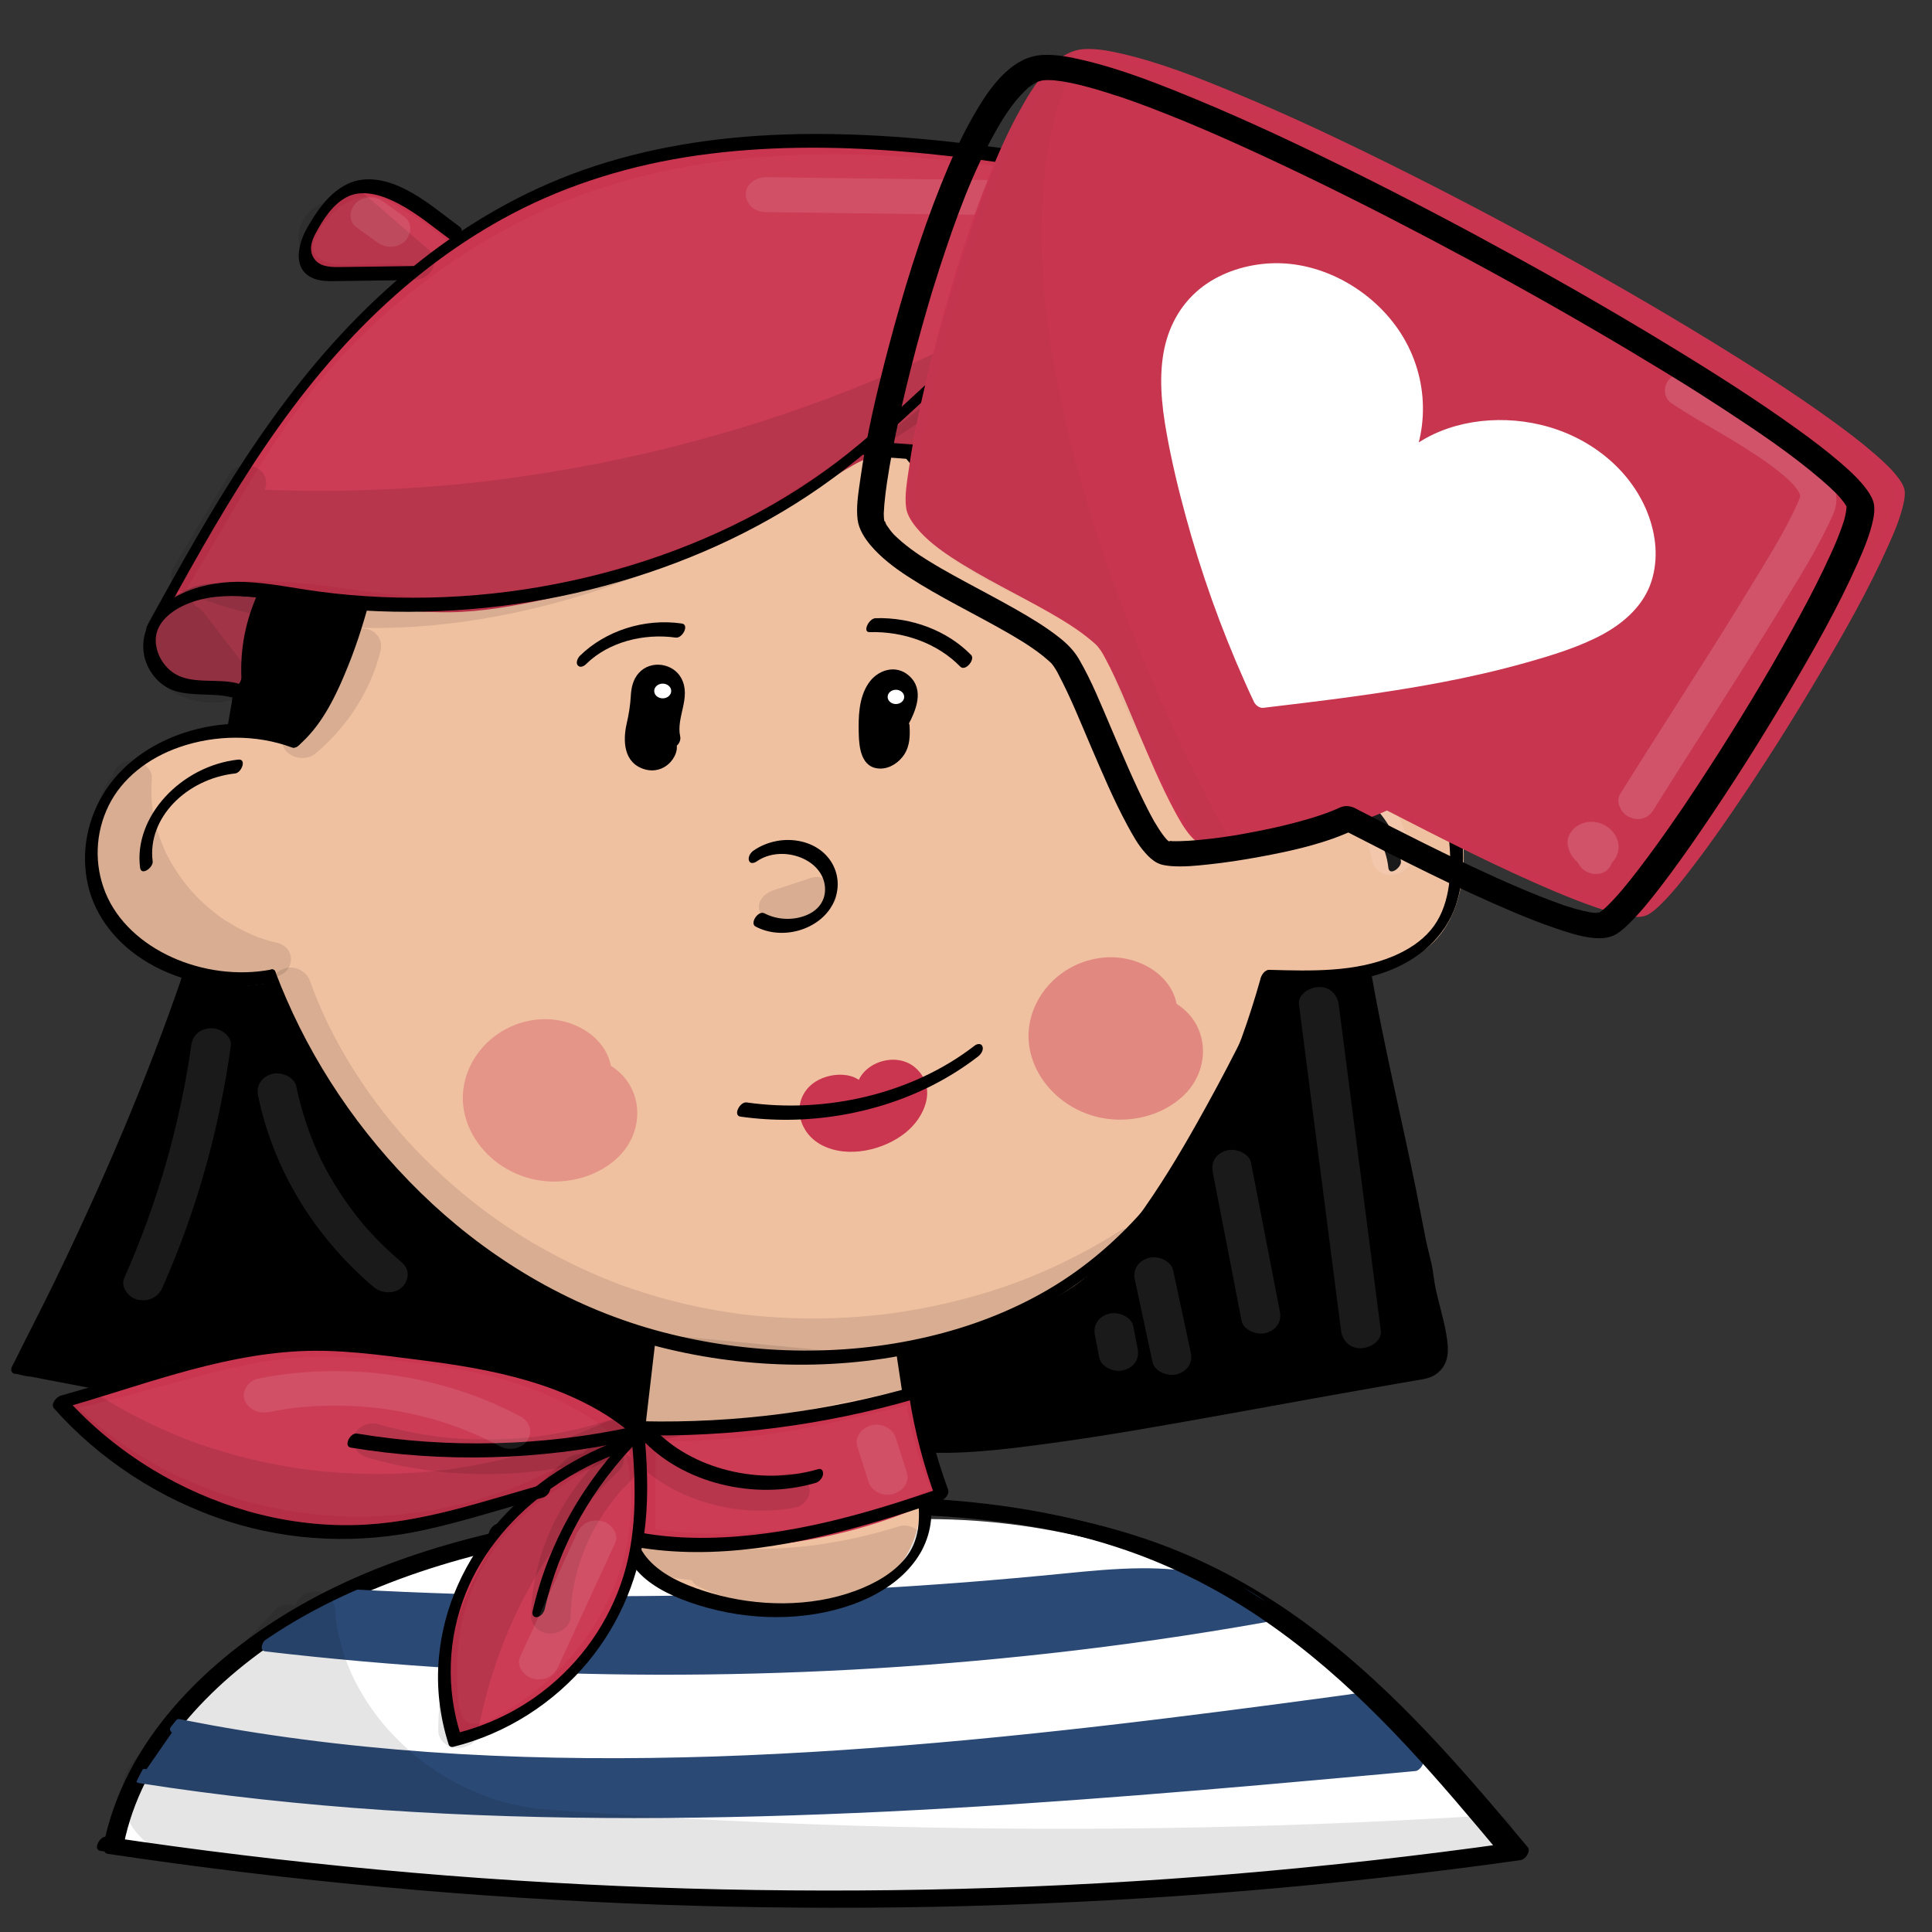 <?xml version="1.0" encoding="utf-8"?>
<!-- Generator: Adobe Adobe Illustrator 24.2.0, SVG Export Plug-In . SVG Version: 6.00 Build 0)  -->
<svg version="1.1" xmlns="http://www.w3.org/2000/svg" xmlns:xlink="http://www.w3.org/1999/xlink" x="0px" y="0px"
	 viewBox="0 0 170.08 170.08" style="enable-background:new 0 0 170.08 170.08;" xml:space="preserve">
<rect x="0" y="0" width="170.08" height="170.08" fill="#333333" stroke="none"/>
<style type="text/css">
	.st0{fill:#ADBECF;}
	.st1{fill:#F3C057;}
	.st2{fill:#F7D98D;}
	.st3{fill:#AEBFCE;}
	.st4{opacity:0.271;}
	.st5{fill:#3D4C5B;}
	.st6{fill:#FFFFFF;stroke:#FFFFFF;stroke-width:0.096;stroke-miterlimit:10;}
	.st7{fill:#2B4975;}
	.st8{fill:#F0C1A1;}
	.st9{fill:#CA354F;}
	.st10{opacity:0.31;}
	.st11{opacity:0.4;}
	.st12{fill:#CC3C55;}
	.st13{fill:#A13547;}
	.st14{opacity:0.102;}
	.st15{fill:#FFFFFF;}
	.st16{fill:#ECC9AD;}
	.st17{opacity:0.161;}
	.st18{opacity:0.169;}
	.st19{fill:#F0F6FA;}
	.st20{opacity:0.149;}
	.st21{opacity:0.031;}
	.st22{stroke:#000000;stroke-width:0.074;stroke-miterlimit:10;}
	.st23{fill:#C8354F;}
	.st24{fill:#C93550;}
	.st25{fill:#6DB671;}
	.st26{fill:#6CB671;}
	.st27{fill:#D1DFEA;}
	.st28{fill:#D3E1ED;}
	.st29{fill:#C8354E;}
	.st30{fill:#F3C058;}
	.st31{fill:#C8AE9D;}
	.st32{opacity:0.078;}
	.st33{opacity:0.141;}
</style>
<g id="Ebene_4_5_">
</g>
<g id="Ebene_8_7_">
	<g id="Ebene_27">
		<path class="st6" d="M10.27,162.09c3.09-12.07,15.78-21.02,29.52-24.92c13.75-3.91,28.57-3.66,43.06-3.38
			c21.31,0.42,41.69,12.49,49.58,29.38C92.06,168.25,50.73,167.82,10.27,162.09z"/>
	</g>
	<g id="Ebene_24">
		<g>
			<g>
				<path d="M10.9,162.35c1.55-7.66,7.37-14.04,14.41-18.52c8.18-5.2,18.17-7.78,28.05-9.12c5.27-0.72,10.6-1.11,15.93-1.33
					c5.22-0.21,10.47-0.2,15.67,0.26c5.15,0.46,10.28,1.38,15.12,3.02c4.48,1.52,8.65,3.67,12.44,6.26
					c7.45,5.09,13.36,11.66,18.95,18.27c0.69,0.81,1.37,1.63,2.06,2.45c0.21-0.38,0.41-0.76,0.62-1.14
					c-8.01,1.12-16.05,2.02-24.13,2.7c-8.11,0.68-16.25,1.12-24.39,1.33c-8.07,0.21-16.15,0.2-24.22-0.03
					c-8.11-0.24-16.21-0.7-24.29-1.39c-8.07-0.69-16.11-1.6-24.12-2.74c-0.99-0.14-1.98-0.29-2.97-0.43
					c-0.59-0.09-1.24,1.15-0.54,1.26c8.03,1.2,16.1,2.18,24.21,2.92c8.07,0.74,16.17,1.26,24.27,1.55
					c8.15,0.29,16.31,0.35,24.46,0.19c8.11-0.17,16.22-0.56,24.3-1.17c8.08-0.62,16.15-1.46,24.17-2.53
					c0.99-0.13,1.98-0.27,2.97-0.41c0.44-0.06,0.91-0.79,0.62-1.14c-5.67-6.77-11.47-13.58-18.75-19.11
					c-3.66-2.78-7.7-5.19-12.1-6.98c-4.73-1.93-9.82-3.12-14.97-3.78c-5.35-0.69-10.78-0.83-16.18-0.7
					c-5.34,0.13-10.69,0.47-15.98,1.07c-10.28,1.17-20.72,3.51-29.49,8.54c-7.46,4.28-13.94,10.52-16.48,18.15
					c-0.31,0.92-0.56,1.86-0.75,2.8c-0.05,0.26,0.06,0.55,0.42,0.5C10.57,163.03,10.85,162.63,10.9,162.35L10.9,162.35z"/>
			</g>
		</g>
	</g>
	<g id="Ebene_23">
		<g>
			<path class="st7" d="M15.53,151.95c33.37,6.71,69.74,2.35,103.6-2.24c2.43,1.68,3.89,3.98,5.61,5.59
				c-36.73,3.38-75.92,6.77-112.25,1.04"/>
			<g>
				<path class="st7" d="M15.27,152.57c7.14,1.43,14.41,2.36,21.71,2.89c7.42,0.54,14.87,0.66,22.31,0.5
					c7.45-0.17,14.89-0.62,22.31-1.26c7.43-0.64,14.84-1.47,22.24-2.39c3.66-0.45,7.31-0.93,10.97-1.42
					c0.92-0.12,1.85-0.25,2.77-0.37c0.33-0.05,0.97-0.24,1.28-0.14c0.33,0.11,0.7,0.52,0.94,0.73c1.16,1,2.11,2.15,3.1,3.27
					c0.44,0.49,0.88,0.98,1.37,1.43c0.2-0.37,0.41-0.75,0.61-1.12c-7.22,0.66-14.45,1.32-21.68,1.91
					c-7.35,0.6-14.71,1.12-22.08,1.51c-7.39,0.39-14.79,0.64-22.2,0.69c-7.32,0.05-14.64-0.1-21.94-0.53
					c-7.22-0.42-14.42-1.11-21.55-2.14c-0.89-0.13-1.78-0.26-2.67-0.4c-0.58-0.09-1.22,1.13-0.53,1.24
					c7.14,1.12,14.36,1.89,21.59,2.38c7.32,0.49,14.67,0.7,22.01,0.7c7.4,0,14.8-0.22,22.19-0.57c7.39-0.36,14.76-0.86,22.13-1.44
					c7.26-0.57,14.51-1.22,21.76-1.88c0.9-0.08,1.8-0.16,2.7-0.25c0.41-0.04,0.93-0.81,0.61-1.12c-1.02-0.96-1.88-2.05-2.82-3.08
					c-0.52-0.57-1.06-1.12-1.65-1.63c-0.28-0.24-0.56-0.47-0.86-0.69c-0.13-0.1-0.27-0.24-0.43-0.28c-0.21-0.06-0.49,0.03-0.71,0.06
					c-3.67,0.5-7.35,0.99-11.02,1.46c-7.41,0.95-14.84,1.82-22.29,2.52c-7.5,0.7-15.02,1.23-22.56,1.48
					c-7.48,0.24-14.98,0.21-22.46-0.22c-7.35-0.43-14.68-1.24-21.89-2.55c-0.91-0.17-1.82-0.34-2.73-0.52
					C15.22,151.22,14.58,152.44,15.27,152.57L15.27,152.57z"/>
			</g>
		</g>
		<g>
			<path class="st7" d="M30.41,140.55c21.21,1.17,42.52,0.68,63.64-1.44c6.11-0.61,13.16-1.07,17.48,3.01
				c-28.91,5.11-58.68,5.98-87.87,2.56c1.99-1.48,3.98-2.95,5.97-4.43"/>
			<g>
				<path class="st7" d="M30.12,141.23c11.49,0.63,23.01,0.78,34.51,0.45c5.75-0.17,11.5-0.46,17.24-0.86
					c2.85-0.2,5.69-0.43,8.53-0.7c2.44-0.22,4.88-0.52,7.32-0.65c4.66-0.26,9.87,0.05,13.27,3.22c0.22-0.41,0.45-0.82,0.67-1.23
					c-11.28,1.99-22.71,3.35-34.2,4.04c-11.38,0.69-22.81,0.73-34.2,0.14c-6.46-0.34-12.91-0.89-19.32-1.63
					c-0.04,0.4-0.08,0.8-0.12,1.2c1.99-1.48,3.98-2.95,5.97-4.43c0.28-0.21,0.55-0.63,0.42-0.96c-0.13-0.33-0.51-0.26-0.75-0.07
					c-1.99,1.48-3.98,2.95-5.97,4.43c-0.28,0.21-0.79,1.12-0.12,1.2c11.45,1.34,23,2.02,34.55,2.05c11.46,0.02,22.92-0.6,34.29-1.86
					c6.43-0.71,12.83-1.63,19.18-2.76c0.43-0.08,1.05-0.88,0.67-1.23c-3.02-2.82-7.39-3.56-11.64-3.52
					c-2.22,0.02-4.44,0.23-6.64,0.45c-2.92,0.29-5.84,0.55-8.76,0.78c-11.54,0.89-23.12,1.3-34.71,1.22
					c-6.54-0.05-13.07-0.25-19.6-0.61C30.04,139.84,29.37,141.19,30.12,141.23L30.12,141.23z"/>
			</g>
		</g>
		<g>
			<g>
				<path d="M43.31,135.39c0.6,0,1.19-1.24,0.53-1.24C43.24,134.15,42.65,135.39,43.31,135.39L43.31,135.39z"/>
			</g>
		</g>
	</g>
	<g id="Ebene_24_Kopie">
		<g>
			<g>
				<path d="M10.22,162.1c1.54-7.65,7.32-14.03,14.34-18.52c8.17-5.22,18.14-7.8,28.02-9.14c5.25-0.71,10.55-1.11,15.85-1.32
					c5.2-0.21,10.42-0.2,15.59,0.28c5.16,0.47,10.3,1.41,15.13,3.08c4.43,1.53,8.55,3.69,12.29,6.27
					c7.37,5.08,13.22,11.63,18.75,18.2c0.68,0.81,1.36,1.62,2.04,2.43c0.21-0.38,0.41-0.76,0.62-1.13c-7.97,1.12-15.97,2.02-24,2.7
					c-8.07,0.68-16.17,1.12-24.27,1.33c-8.03,0.21-16.07,0.2-24.1-0.03c-8.07-0.24-16.13-0.7-24.16-1.39
					c-8.03-0.69-16.03-1.6-23.99-2.74c-0.98-0.14-1.97-0.29-2.95-0.43c-0.59-0.09-1.24,1.15-0.54,1.25
					c7.99,1.2,16.02,2.18,24.09,2.92c8.03,0.74,16.08,1.26,24.15,1.55c8.11,0.29,16.23,0.35,24.34,0.19
					c8.07-0.17,16.14-0.56,24.18-1.17c8.04-0.62,16.07-1.46,24.05-2.53c0.99-0.13,1.97-0.27,2.96-0.41
					c0.44-0.06,0.91-0.79,0.62-1.13c-5.63-6.76-11.39-13.56-18.63-19.09c-3.6-2.75-7.56-5.14-11.89-6.93
					c-4.72-1.96-9.81-3.16-14.97-3.84c-5.29-0.69-10.65-0.84-15.99-0.71c-5.39,0.13-10.78,0.47-16.13,1.08
					c-10.24,1.17-20.62,3.52-29.34,8.54c-7.44,4.28-13.87,10.54-16.4,18.15c-0.31,0.92-0.56,1.85-0.75,2.8
					c-0.05,0.26,0.06,0.55,0.42,0.49C9.89,162.79,10.17,162.38,10.22,162.1L10.22,162.1z"/>
			</g>
		</g>
	</g>
	<g id="Ebene_4_4_">
		<g>
			<path d="M16.52,87.24c-3.76,11.22-8.49,22.21-14.14,32.83c40.18,9.56,83.44,9.49,123.58-0.2c-1.56-14.24-4.73-26.56-7.69-39.44
				c-3.01-13.12-4.75-25.8-10.75-38.77c-5.76-12.43-20.43-22.93-36.1-22.93c-26.17,0-48.06,18.1-49.98,39.34
				c-0.58,6.49-4.34,20.62-5.29,31.12"/>
			<g>
				<path d="M16.03,87.2c-2.94,8.75-6.46,17.36-10.54,25.75c-1.16,2.38-2.36,4.74-3.6,7.08c-0.13,0.24-0.1,0.58,0.22,0.66
					c7.85,1.86,15.81,3.37,23.84,4.5c8.07,1.14,16.21,1.91,24.38,2.3c8.13,0.39,16.28,0.42,24.42,0.09
					c8.1-0.34,16.18-1.04,24.19-2.1c8.08-1.07,16.09-2.51,24-4.32c0.96-0.22,1.93-0.45,2.89-0.68c0.37-0.09,0.72-0.54,0.69-0.88
					c-0.94-8.49-2.54-16.9-4.4-25.26c-1.84-8.23-3.79-16.43-5.53-24.67c-1.78-8.46-3.72-16.92-7.05-25.04
					c-1.41-3.43-3.04-6.73-5.33-9.78c-2.16-2.88-4.76-5.49-7.69-7.78c-5.74-4.5-12.89-7.77-20.56-8.69
					c-3.76-0.45-7.61-0.28-11.36,0.18c-3.66,0.45-7.25,1.27-10.7,2.41c-6.73,2.24-12.91,5.7-18.05,10.11
					c-5.06,4.34-9.12,9.56-11.76,15.32c-1.32,2.9-2.28,5.93-2.82,9.01c-0.23,1.35-0.33,2.72-0.51,4.07
					c-0.17,1.32-0.4,2.63-0.63,3.95c-1.27,7-2.89,13.94-3.92,20.97c-0.25,1.68-0.45,3.37-0.61,5.06c-0.03,0.31,0.3,0.4,0.57,0.29
					c0.34-0.15,0.52-0.52,0.55-0.83c0.65-7.06,2.2-14.05,3.59-21.02c0.57-2.86,1.16-5.72,1.53-8.6c0.17-1.33,0.27-2.66,0.49-3.98
					c0.25-1.5,0.61-2.98,1.05-4.44c1.79-5.85,5.18-11.3,9.64-15.91c4.54-4.69,10.19-8.53,16.5-11.22c6.55-2.8,13.8-4.32,21.09-4.39
					c7.68-0.07,15.07,2.31,21.29,6.19c6.22,3.88,11.38,9.24,14.52,15.36c1.95,3.8,3.4,7.82,4.67,11.82
					c1.29,4.06,2.32,8.17,3.24,12.31c0.93,4.12,1.75,8.26,2.65,12.39c0.87,4.01,1.82,8,2.75,12c1.87,8.08,3.66,16.18,4.85,24.36
					c0.31,2.12,0.58,4.24,0.82,6.36c0.23-0.29,0.46-0.59,0.69-0.88c-7.84,1.89-15.79,3.42-23.81,4.58
					c-8.02,1.16-16.12,1.95-24.23,2.37c-8.13,0.42-16.28,0.48-24.41,0.16c-8.09-0.31-16.17-0.98-24.18-2.02
					c-8.04-1.04-16.03-2.45-23.9-4.23c-0.96-0.22-1.93-0.44-2.89-0.67c0.07,0.22,0.15,0.44,0.22,0.66
					c4.39-8.28,8.24-16.78,11.51-25.44c0.92-2.45,1.8-4.91,2.63-7.39C17.3,86.42,16.26,86.52,16.03,87.2L16.03,87.2z"/>
			</g>
		</g>
		<g>
			<g>
				<path d="M125.98,120.16c0.6,0,1.19-1.24,0.53-1.24C125.91,118.92,125.32,120.16,125.98,120.16L125.98,120.16z"/>
			</g>
		</g>
	</g>
	<g id="Ebene_5_10_">
		<g>
			<path class="st8" d="M57.4,118.56c-0.49,4.55-0.99,9.1-1.48,13.65c-0.18,1.64-0.33,3.38,0.53,4.85c1.44,2.44,5.04,3.2,8.21,3.59
				c4.66,0.58,10.08,0.73,13.32-2.18c2.76-2.48,2.88-6.33,2.27-9.71c-0.61-3.38-1.77-6.81-0.98-10.16
				c-7.07,1.04-14.35,1.05-21.42,0.02"/>
			<g>
				<path class="st8" d="M56.86,118.68c-0.52,4.81-1.11,9.62-1.56,14.44c-0.18,1.92-0.07,3.98,1.5,5.48
					c1.31,1.25,3.19,1.87,5.03,2.26c1.99,0.42,4.07,0.64,6.12,0.73c2.05,0.09,4.17,0,6.14-0.54c1.91-0.52,3.65-1.5,4.85-2.91
					c1.27-1.5,1.91-3.3,2.09-5.14c0.5-4.89-2.32-9.64-1.22-14.51c0.06-0.26-0.06-0.54-0.41-0.49c-7.04,1.03-14.24,1.02-21.29,0.01
					c-0.59-0.08-1.22,1.14-0.53,1.24c7.13,1.03,14.43,1.01,21.55-0.03c-0.14-0.16-0.27-0.33-0.41-0.49
					c-0.95,4.22,0.96,8.26,1.23,12.44c0.11,1.72-0.03,3.49-0.82,5.09c-0.75,1.51-2.16,2.62-3.86,3.28
					c-1.76,0.68-3.75,0.85-5.66,0.85c-1.95-0.01-3.91-0.2-5.82-0.49c-1.8-0.28-3.66-0.69-5.18-1.64c-1.76-1.1-2.33-2.78-2.28-4.61
					c0.03-1.2,0.21-2.4,0.34-3.59c0.14-1.28,0.28-2.55,0.41-3.83c0.28-2.59,0.56-5.17,0.84-7.76
					C58.03,117.56,56.92,118.09,56.86,118.68L56.86,118.68z"/>
			</g>
		</g>
	</g>
	<g id="Ebene_3_3_">
		<g>
			<path class="st8" d="M25.28,65.17c-5.02-1.54-11.11-0.02-14.37,3.58S7.48,77.75,10.5,81.5c3.02,3.75,9,5.55,14.11,4.25
				c3.1,6.97,7.02,13.75,12.6,19.5c5.57,5.74,12.9,10.42,21.31,12.43c11.74,2.81,28.61-0.15,35.77-4.87c7.25-4.78,17.23-27,17.23-27
				s11.45,0.21,14.6-3.45c3.15-3.66,2.93-11.08-0.68-14.41c-2.62-2.42-8.62-3.13-14.96-2.54c-2.24-4.47-3-8.08-3.29-12.46
				c-13.39,1.24-27.17-7.35-30.38-18.5c-16.59,19.1-44.5,17.22-44.5,17.22S31.9,63.2,25.61,65.31"/>
			<g>
				<path class="st8" d="M25.66,64.58c-6.14-1.84-13.51,0.58-16.44,5.74c-1.48,2.61-1.85,5.67-0.94,8.48
					c0.88,2.72,2.98,4.98,5.76,6.38c3.13,1.57,6.95,2.04,10.43,1.18c-0.13-0.07-0.27-0.14-0.4-0.2c4.04,9.07,9.51,17.86,17.97,24.34
					c3.92,3,8.41,5.45,13.31,7.01c4.53,1.43,9.29,1.96,14.09,1.89c4.83-0.07,9.68-0.69,14.33-1.85c3.76-0.93,7.63-2.2,10.75-4.32
					c2.29-1.56,4-3.81,5.54-5.93c1.99-2.74,3.73-5.61,5.36-8.52c2.34-4.15,4.51-8.39,6.47-12.69c0.03-0.08,0.07-0.15,0.1-0.23
					c-0.25,0.19-0.5,0.39-0.75,0.58c1.86,0.03,3.74-0.09,5.58-0.28c2.9-0.31,6.16-0.85,8.5-2.49c2.74-1.92,3.57-5.57,3.54-8.48
					c-0.03-2.98-0.98-6.52-3.83-8.42c-1.74-1.16-4.01-1.66-6.14-1.92c-2.75-0.35-5.54-0.28-8.3-0.03c0.13,0.07,0.27,0.14,0.4,0.2
					c-1-1.99-1.81-4.05-2.36-6.18c-0.52-2.02-0.77-4.08-0.91-6.14c-0.02-0.24-0.16-0.36-0.43-0.34
					c-10.32,0.93-20.79-3.99-26.47-11.45c-1.59-2.1-2.79-4.4-3.51-6.84c-0.12-0.4-0.64-0.15-0.82,0.05
					C70.91,40.56,63.19,45.3,54.5,48.04c-5.87,1.85-12.12,2.89-18.36,3.05c-1.18,0.03-2.37,0.05-3.55-0.03
					c-0.49-0.03-0.81,0.54-0.82,0.89c-0.05,1.25-0.22,2.42-0.47,3.71c-0.45,2.31-1.14,4.71-2.58,6.71c-0.72,1-1.7,1.9-2.97,2.34
					c-0.35,0.12-0.61,0.4-0.67,0.73c-0.04,0.21,0.06,0.61,0.41,0.49c2.86-0.99,4.51-3.46,5.53-5.87c0.95-2.25,1.46-4.64,1.73-7.01
					c0.06-0.54,0.12-1.08,0.14-1.63c-0.27,0.3-0.55,0.59-0.82,0.89c3.51,0.23,7.13-0.07,10.6-0.52c7.81-1,15.48-3.3,22.15-7.05
					c4.72-2.66,8.89-6.02,12.3-9.92c-0.27,0.02-0.55,0.03-0.82,0.05c2.63,9,11.66,16.03,21.82,18.18c2.94,0.62,5.96,0.8,8.97,0.53
					c-0.14-0.11-0.28-0.22-0.43-0.34c0.14,2.1,0.4,4.19,0.91,6.25c0.54,2.18,1.38,4.3,2.4,6.34c0.09,0.17,0.19,0.22,0.4,0.2
					c2.36-0.21,4.75-0.26,7.11-0.05c1.91,0.18,3.85,0.52,5.57,1.28c3.07,1.37,4.37,4.37,4.66,7.23c0.16,1.56,0.05,3.15-0.39,4.67
					c-0.34,1.16-0.91,2.45-1.92,3.29c-0.93,0.77-2.17,1.23-3.37,1.58c-1.4,0.4-2.86,0.65-4.32,0.83c-1.95,0.24-3.95,0.37-5.92,0.33
					c-0.36-0.01-0.64,0.32-0.75,0.58c-1.58,3.51-3.32,6.96-5.17,10.36c-1.55,2.87-3.19,5.71-5.01,8.45
					c-1.55,2.34-3.2,4.71-5.35,6.67c-2.26,2.06-5.52,3.31-8.56,4.25c-4.37,1.36-9,2.17-13.62,2.49c-4.64,0.32-9.4,0.19-13.93-0.8
					c-4.95-1.08-9.59-3.17-13.67-5.83c-8.79-5.72-14.77-14.02-19.04-22.73c-0.54-1.09-1.05-2.19-1.54-3.3
					c-0.07-0.15-0.2-0.26-0.4-0.2c-5.64,1.4-12.35-0.96-14.8-5.74c-1.22-2.38-1.38-5.2-0.38-7.66c0.99-2.44,3.08-4.32,5.73-5.43
					c2.96-1.24,6.5-1.48,9.62-0.55C25.51,65.94,26.22,64.75,25.66,64.58L25.66,64.58z"/>
			</g>
		</g>
	</g>
	<g id="Ebene_9_7_">
		<g>
			<path class="st9" d="M75.75,96.22c-0.8-1.4-3.56-1.28-4.47,0.07c-0.91,1.35-0.04,3.22,1.55,3.99c1.59,0.76,3.63,0.57,5.25-0.15
				c1.36-0.6,2.54-1.61,2.89-2.88c0.35-1.27-0.35-2.77-1.77-3.25c-1.42-0.48-3.32,0.46-3.27,1.76"/>
			<g>
				<path class="st9" d="M76.23,95.71c-1.01-1.63-3.77-1.28-4.98-0.06c-1.57,1.58-0.91,4.11,1.08,5.15
					c2.32,1.22,5.51,0.43,7.39-1.09c1.71-1.37,2.75-3.9,0.99-5.6c-1.84-1.79-5.32-0.42-5.32,1.93c0,0.3,0.28,0.41,0.57,0.29
					c0.32-0.14,0.54-0.52,0.55-0.83c0-0.57,0.7-0.87,1.26-0.96c0.79-0.14,1.57,0.16,2.08,0.7c1.17,1.24,0.64,2.78-0.67,3.73
					c-1.49,1.08-3.82,1.57-5.63,0.87c-1.23-0.48-2.67-2.04-1.88-3.28c0.33-0.51,1.13-0.71,1.76-0.71c0.77,0,1.48,0.28,1.86,0.89
					C75.58,97.23,76.52,96.17,76.23,95.71L76.23,95.71z"/>
			</g>
		</g>
	</g>
	<g id="Ebene_2_7_">
		<g>
			<g>
				<path d="M26.46,64.62c-6.12-2.28-13.77-0.18-17.13,4.9c-1.67,2.52-2.24,5.56-1.58,8.42c0.65,2.82,2.61,5.25,5.33,6.84
					c3.05,1.79,6.91,2.47,10.5,1.8c0.56-0.11,1.03-1.36,0.26-1.22c-5.84,1.1-12.51-1.74-14.56-6.78c-1-2.47-0.9-5.24,0.28-7.65
					c1.17-2.4,3.48-4.2,6.22-5.15c3.15-1.1,6.78-1.14,9.91,0.02C26.28,66.01,27.02,64.83,26.46,64.62L26.46,64.62z"/>
			</g>
		</g>
		<g>
			<g>
				<path d="M110.21,66.04c3.35-0.31,6.83-0.62,10.12,0.18c2.74,0.67,5.24,2.16,6.37,4.52c0.58,1.22,0.83,2.53,0.92,3.84
					c0.09,1.29,0.09,2.59-0.15,3.86c-0.23,1.23-0.68,2.45-1.53,3.45c-0.84,1-2.01,1.74-3.27,2.28c-3.37,1.43-7.24,1.31-10.88,1.21
					c-0.6-0.02-1.2,1.22-0.53,1.24c3.57,0.1,7.28,0.17,10.65-1.03c3.02-1.08,5.31-3.13,6.25-5.89c0.46-1.36,0.63-2.78,0.64-4.2
					c0-1.42-0.12-2.87-0.52-4.25c-0.39-1.34-1.08-2.64-2.17-3.65c-1.03-0.96-2.31-1.68-3.69-2.17c-3.8-1.35-7.96-0.98-11.94-0.62
					C109.9,64.88,109.41,66.11,110.21,66.04L110.21,66.04z"/>
			</g>
		</g>
		<g>
			<g>
				<path d="M23.17,86.36c2.61,6.92,6.75,13.44,12.19,18.96c5.41,5.48,12.19,10.01,20,12.49c7.58,2.4,15.93,2.99,23.82,1.56
					c3.92-0.71,7.73-1.93,11.2-3.68c3.58-1.81,6.73-4.19,9.43-6.93c5.66-5.76,9.13-12.91,11.44-20.17c0.29-0.9,0.56-1.8,0.81-2.71
					c0.07-0.26-0.08-0.54-0.41-0.49c-0.36,0.06-0.59,0.45-0.67,0.73c-1.99,7.07-4.94,14.13-9.97,20c-2.44,2.85-5.36,5.43-8.75,7.41
					c-3.24,1.9-6.85,3.28-10.62,4.16c-7.61,1.78-15.79,1.55-23.31-0.42c-7.79-2.04-14.69-6.13-20.26-11.28
					c-5.58-5.17-9.95-11.37-12.84-18.01c-0.35-0.8-0.68-1.61-0.99-2.43C24,84.9,22.99,85.88,23.17,86.36L23.17,86.36z"/>
			</g>
		</g>
		<g>
			<g>
				<path d="M26.23,65.67c2-1.7,3.17-4.08,4.12-6.33c0.89-2.09,1.59-4.25,2.17-6.42c0.12-0.46,0.24-0.92,0.35-1.38
					c-0.27,0.25-0.54,0.49-0.81,0.74c3.5,0.17,7.11-0.19,10.56-0.68c7.8-1.11,15.44-3.48,22.08-7.25c4.72-2.68,8.9-6.04,12.32-9.95
					c-0.27,0.02-0.55,0.03-0.82,0.05c3.74,8.6,12.36,15.16,22.32,17.84c2.83,0.76,5.77,1.2,8.73,1.28c-0.1-0.12-0.19-0.23-0.29-0.35
					c0.32,4.27,1.16,8.59,2.99,12.58c0.3,0.65,1.29-0.34,1.07-0.81c-1.79-3.91-2.63-8.12-2.95-12.31c-0.01-0.15-0.08-0.34-0.29-0.35
					c-10.28-0.29-20.23-4.93-26.38-12.15c-1.71-2.01-3.11-4.2-4.13-6.55c-0.16-0.37-0.61-0.18-0.82,0.05
					c-5.64,6.43-13.34,11.19-21.99,14.02c-5.85,1.91-12.08,3.04-18.32,3.3c-1.18,0.05-2.38,0.09-3.56,0.03
					c-0.42-0.02-0.74,0.43-0.81,0.74c-0.26,1.18-0.6,2.34-0.96,3.5c-0.7,2.24-1.53,4.5-2.72,6.59c-0.58,1.01-1.24,2.05-2.18,2.85
					c-0.24,0.21-0.5,0.56-0.38,0.88C25.65,65.89,26.01,65.86,26.23,65.67L26.23,65.67z"/>
			</g>
		</g>
		<g>
			<g>
				<path d="M21.38,63.71c0.38-8.72,3.07-17.54,8.35-24.98c5.01-7.06,12.58-12.71,21.23-16.08c8.91-3.47,18.97-4.28,28.44-2.19
					c4.69,1.04,9.19,2.8,13.16,5.24c4.06,2.51,7.47,5.74,10.26,9.33c6.08,7.84,8.99,17.09,11.41,26.22
					c0.32,1.21,0.64,2.43,0.95,3.65c0.08,0.31,0.48,0.21,0.69,0.07c0.28-0.2,0.46-0.56,0.38-0.88c-2.46-9.53-5.01-19.24-10.77-27.73
					c-2.58-3.81-5.79-7.3-9.67-10.16c-3.81-2.81-8.27-4.9-13-6.25c-9.47-2.7-19.81-2.46-29.13,0.6c-9.09,2.98-17.18,8.39-22.86,15.3
					c-6.02,7.31-9.35,16.24-10.31,25.18c-0.11,1.07-0.2,2.15-0.24,3.22c-0.01,0.3,0.29,0.41,0.57,0.29
					C21.17,64.39,21.37,64.02,21.38,63.71L21.38,63.71z"/>
			</g>
		</g>
		<g>
			<g>
				<path d="M80.65,127.82c3.77,0.27,7.62-0.2,11.34-0.7c5.29-0.7,10.55-1.65,15.79-2.59c3.12-0.56,6.24-1.13,9.36-1.69
					c1.62-0.29,3.24-0.58,4.86-0.86c0.83-0.14,1.66-0.29,2.49-0.43c0.7-0.12,1.39-0.18,1.96-0.6c1.22-0.9,1.08-2.25,0.87-3.49
					c-0.23-1.4-0.68-2.76-0.96-4.14c-0.14-0.69-0.19-1.39-0.34-2.07c-0.15-0.67-0.34-1.34-0.48-2.01c-0.3-1.5-0.58-3.01-0.88-4.51
					c-1.31-6.43-2.87-12.84-3.99-19.31c-0.06-0.32-0.5-0.2-0.69-0.07c-0.29,0.21-0.44,0.55-0.38,0.88
					c0.96,5.57,2.27,11.1,3.44,16.64c0.58,2.78,1.02,5.59,1.71,8.35c0.33,1.34,0.47,2.69,0.8,4.03c0.34,1.35,0.77,2.71,0.81,4.1
					c0.01,0.54-0.18,0.73-0.77,0.84c-0.83,0.16-1.67,0.29-2.51,0.43c-1.63,0.28-3.26,0.57-4.89,0.86c-3.02,0.54-6.04,1.09-9.06,1.63
					c-5.16,0.93-10.33,1.86-15.53,2.6c-4.07,0.58-8.3,1.16-12.43,0.86C80.58,126.53,79.97,127.77,80.65,127.82L80.65,127.82z"/>
			</g>
		</g>
		<g>
			<g>
				<path d="M16.1,85.77c-3.16,9.23-7.03,18.27-11.33,27.13c-1.2,2.47-2.48,4.91-3.69,7.38c-0.1,0.21-0.12,0.62,0.22,0.66
					c0.6,0.07,1.24-0.54,1.04-1.08c-0.23-0.62-0.96-0.02-1.17,0.25c-0.17,0.22-0.29,0.76,0.14,0.82c0.6,0.09,1.18,0.24,1.79,0.28
					c0.51,0.03,1.19-0.92,0.65-1.21c-0.04-0.02-0.07-0.04-0.11-0.06c-0.11-0.06-0.29-0.03-0.4,0.03c-0.01,0-0.01,0.01-0.02,0.01
					c-0.37,0.21-0.8,0.82-0.38,1.14c0.07,0.05,0.16,0.07,0.25,0.08c0.5,0.07,1.2-1.01,0.65-1.21c-0.67-0.24-1.31-0.39-2.04-0.31
					c-0.48,0.06-1.07,1.1-0.4,1.23c0.57,0.11,1.74,0.57,2.19,0.01c0.15-0.18,0.45-0.64,0.19-0.86c-0.23-0.2-0.68-0.24-0.99-0.3
					c-0.35-0.07-0.8-0.19-1.14-0.03c-0.35,0.17-0.92,1.05-0.26,1.18c7.92,1.57,15.89,2.97,23.88,4.21
					c7.36,1.14,14.77,2.21,22.22,2.82c2.68,0.22,5.42,0.42,8.11,0.25c0.36-0.02,0.63-0.29,0.75-0.58c0.07-0.16,0.14-0.68-0.22-0.66
					c-2.34,0.15-4.71,0-7.04-0.17c-3.35-0.24-6.69-0.61-10.02-1.03c-8.09-1-16.13-2.27-24.14-3.67c-4.35-0.76-8.69-1.56-13.01-2.42
					c-0.09,0.39-0.17,0.78-0.26,1.18c-0.12,0.06-0.22,0.01-0.1,0.05c0.06,0.02,0.15,0.02,0.22,0.02c0.16,0.02,0.31,0.05,0.47,0.08
					c0.15,0.03,0.3,0.06,0.45,0.1c0.13,0.03,0.23,0.09,0.11-0.01c0.06-0.29,0.13-0.58,0.19-0.86c0,0,0,0,0,0
					c0.14-0.09,0.28-0.17,0.41-0.26c0.21-0.03,0.06,0-0.01-0.02c-0.09-0.03-0.2-0.03-0.3-0.05c-0.4-0.07-0.8-0.15-1.2-0.23
					c-0.13,0.41-0.26,0.82-0.4,1.23c0.53-0.07,1.04,0.09,1.53,0.26c0.22-0.4,0.43-0.8,0.65-1.21c0,0,0-0.01-0.01-0.01
					c-0.12,0.38-0.25,0.76-0.38,1.14c0.01,0,0.01-0.01,0.02-0.01c-0.13,0.01-0.26,0.02-0.4,0.03c0.04,0.02,0.07,0.04,0.11,0.06
					c0.22-0.4,0.43-0.8,0.65-1.21c-0.61-0.04-1.19-0.19-1.79-0.28c0.05,0.27,0.09,0.55,0.14,0.82c0.02-0.02,0.04-0.05,0.05-0.07
					c-0.13,0.12-0.26,0.24-0.39,0.36c-0.13-0.08-0.26-0.16-0.38-0.24c0.13-0.25,0.27-0.49,0.4-0.74c0.06-0.04,0.12-0.09,0.18-0.13
					c0.07,0.22,0.15,0.44,0.22,0.66c1.07-2.19,2.21-4.35,3.28-6.54c1.09-2.24,2.16-4.49,3.2-6.75c2.04-4.44,3.95-8.93,5.71-13.46
					c1-2.58,1.94-5.17,2.84-7.77c0.08-0.22,0.14-0.61-0.22-0.66C16.53,85.15,16.18,85.54,16.1,85.77L16.1,85.77z"/>
			</g>
		</g>
		<g>
			<g>
				<path d="M56.56,118.56c-0.53,4.61-1.06,9.23-1.58,13.85c-0.22,1.94-0.41,3.95,0.92,5.64c1.14,1.44,2.99,2.36,4.81,3
					c4.28,1.51,9.2,1.79,13.58,0.45c3.98-1.21,7.3-3.86,7.67-7.7c0.23-2.4-0.38-4.87-0.74-7.24c-0.39-2.6-0.79-5.21-1.18-7.81
					c-0.12-0.8-1.19,0.02-1.11,0.54c0.32,2.14,0.65,4.28,0.97,6.42c0.31,2.08,0.7,4.17,0.92,6.26c0.19,1.8,0.12,3.7-1.14,5.23
					c-1.07,1.31-2.69,2.22-4.36,2.84c-3.96,1.47-8.64,1.4-12.68,0.22c-1.81-0.53-3.72-1.27-5.07-2.48
					c-0.64-0.58-1.16-1.26-1.41-2.04c-0.31-0.95-0.25-1.96-0.15-2.94c0.5-4.82,1.1-9.64,1.65-14.46
					C57.75,117.43,56.63,117.97,56.56,118.56L56.56,118.56z"/>
			</g>
		</g>
		<g>
			<g>
				<path d="M65.19,98.3c5.77,0.82,11.84-0.19,16.9-2.76c1.43-0.73,2.78-1.58,4.02-2.54c0.25-0.19,0.5-0.57,0.38-0.88
					c-0.11-0.3-0.47-0.24-0.69-0.07c-5.42,4.2-12.97,6.01-20.08,5C65.13,96.98,64.5,98.21,65.19,98.3L65.19,98.3z"/>
			</g>
		</g>
		<g>
			<g>
				<path d="M66.62,75.83c2.15-1.49,5.68-0.3,5.99,2.12c0.14,1.1-0.38,2.06-1.51,2.57c-1.19,0.54-2.67,0.48-3.81-0.12
					c-0.54-0.28-1.32,0.89-0.77,1.17c2.42,1.27,5.65,0.24,6.79-1.97c1.14-2.21-0.02-4.88-2.76-5.52c-1.47-0.34-3.04-0.02-4.23,0.81
					c-0.26,0.18-0.5,0.58-0.38,0.88C66.05,76.07,66.39,75.99,66.62,75.83L66.62,75.83z"/>
			</g>
		</g>
		<g>
			<path d="M59.35,65.24c-0.22-0.85,0.03-1.73,0.23-2.59c0.19-0.86,0.31-1.79-0.14-2.57c-0.46-0.78-1.7-1.28-2.55-0.79
				c-0.89,0.52-0.77,1.64-0.83,2.56c-0.05,0.73-0.3,1.45-0.43,2.17c-0.13,0.73-0.14,1.5,0.25,2.16c0.39,0.66,1.26,1.14,2.11,0.98
				s1.38-1.13,0.84-1.7"/>
			<g>
				<path d="M59.88,64.84c-0.38-1.72,1-3.43,0.1-5.13c-0.7-1.32-2.67-1.65-3.74-0.47c-0.53,0.59-0.67,1.32-0.71,2.05
					c-0.05,0.84-0.18,1.63-0.37,2.45c-0.32,1.43-0.3,3.44,1.61,3.99c0.87,0.25,1.72-0.04,2.27-0.66c0.52-0.58,0.79-1.46,0.26-2.11
					c-0.4-0.48-1.31,0.6-0.96,1.02c0.44,0.53-0.36,0.67-0.83,0.56c-0.78-0.19-1.26-0.83-1.38-1.5c-0.14-0.77,0.12-1.55,0.29-2.3
					c0.16-0.71,0.16-1.41,0.23-2.13c0.06-0.58,0.21-0.99,0.99-0.88c0.71,0.1,1.25,0.59,1.44,1.18c0.24,0.72,0.03,1.49-0.13,2.2
					c-0.19,0.85-0.33,1.67-0.14,2.53c0.07,0.32,0.49,0.21,0.69,0.07C59.78,65.51,59.95,65.15,59.88,64.84L59.88,64.84z"/>
			</g>
		</g>
		<g>
			<path d="M79.44,63.82c0.45-0.83,0.91-1.72,0.78-2.63s-1.07-1.81-2.13-1.65c-1.15,0.17-1.63,1.34-1.78,2.33
				c-0.16,1.06-0.2,2.13-0.12,3.19c0.06,0.76,0.31,1.67,1.16,1.91c0.75,0.22,1.57-0.25,1.9-0.86s0.3-1.31,0.26-1.98"/>
			<g>
				<path d="M79.93,63.86c0.71-1.33,1.47-3.13,0.11-4.36c-1.18-1.07-2.81-0.51-3.58,0.65c-0.88,1.29-0.9,3.02-0.86,4.48
					c0.03,1.1,0.18,3.03,1.91,3.03c0.87,0,1.66-0.58,2.08-1.22c0.52-0.78,0.53-1.69,0.48-2.57c-0.02-0.29-0.27-0.42-0.57-0.29
					c-0.31,0.14-0.56,0.53-0.55,0.83c0.03,0.52,0.17,1.33-0.29,1.75c-0.45,0.4-1.15,0.28-1.51-0.14c-0.37-0.44-0.4-1.05-0.43-1.58
					c-0.04-0.78-0.02-1.56,0.08-2.33c0.1-0.82,0.38-2.37,1.77-1.88c1.78,0.63,0.96,2.47,0.38,3.56c-0.12,0.22-0.11,0.61,0.22,0.66
					C79.54,64.49,79.81,64.08,79.93,63.86L79.93,63.86z"/>
			</g>
		</g>
		<g>
			<g>
				<path d="M76.55,55.65c3.02-0.09,6,1,7.98,3.03c0.45,0.47,1.35-0.63,0.96-1.02c-2.08-2.13-5.21-3.33-8.4-3.24
					C76.48,54.43,75.9,55.67,76.55,55.65L76.55,55.65z"/>
			</g>
		</g>
		<g>
			<g>
				<path d="M51.63,58.43c1.94-1.9,5.02-2.7,7.86-2.3c0.59,0.08,1.22-1.14,0.53-1.24c-3.32-0.48-6.72,0.65-8.96,2.83
					c-0.19,0.19-0.41,0.63-0.19,0.86C51.1,58.84,51.46,58.61,51.63,58.43L51.63,58.43z"/>
			</g>
		</g>
		<g>
			<g>
				<path d="M114.2,69.21c4.05,0.51,7.64,3.53,8.02,7.17c0.08,0.8,1.17-0.02,1.11-0.54c-0.41-3.98-4.11-7.3-8.6-7.87
					C114.15,67.9,113.52,69.13,114.2,69.21L114.2,69.21z"/>
			</g>
		</g>
		<g>
			<g>
				<path d="M20.96,66.87c-5.04,0.56-9.2,5.03-8.63,9.5c0.1,0.8,1.18-0.02,1.11-0.54c-0.49-3.83,2.99-7.27,7.26-7.74
					C21.27,68.03,21.75,66.78,20.96,66.87L20.96,66.87z"/>
			</g>
		</g>
	</g>
	<g id="Ebene_8_9_">
		<ellipse class="st6" cx="58.34" cy="60.83" rx="0.7" ry="0.6"/>
		<ellipse class="st6" cx="78.87" cy="61.35" rx="0.68" ry="0.58"/>
	</g>
	<g id="Ebene_10_4_">
		<g class="st10">
			<path class="st9" d="M53.29,94.51c-0.15-2.09-2.32-3.89-4.76-4.15c-2.44-0.26-4.95,0.91-6.21,2.71s-1.31,4.12-0.36,6.06
				c1.06,2.15,3.39,3.86,6.09,4.22c2.7,0.35,5.65-0.78,6.91-2.85c1.26-2.07,0.54-4.92-1.74-6.21"/>
			<g>
				<path class="st9" d="M53.84,94.24c-0.27-2.94-3.54-4.9-6.77-4.46c-3.57,0.48-6.07,3.33-6.31,6.4c-0.23,3.04,1.82,6.03,4.99,7.27
					c3.01,1.18,6.66,0.48,8.81-1.72c2.28-2.35,2.09-6.24-0.95-8.01c-0.52-0.3-1.31,0.86-0.77,1.17c2.04,1.19,2.89,3.84,1.53,5.7
					c-1.45,1.99-4.63,2.62-7.08,1.94c-2.75-0.76-4.87-2.93-5.33-5.42c-0.48-2.58,1.01-5.12,3.93-5.92c1.49-0.41,3.07-0.28,4.42,0.42
					c1.29,0.68,2.31,1.84,2.43,3.18C52.8,95.58,53.89,94.76,53.84,94.24L53.84,94.24z"/>
			</g>
		</g>
	</g>
	<g id="Ebene_10_Kopie">
		<g class="st11">
			<path class="st9" d="M103.08,89.06c-0.15-2.09-2.32-3.89-4.76-4.15c-2.44-0.26-4.95,0.91-6.21,2.71
				c-1.26,1.8-1.31,4.12-0.36,6.06c1.06,2.15,3.39,3.86,6.09,4.22c2.7,0.35,5.65-0.78,6.91-2.85s0.54-4.92-1.74-6.21"/>
			<g>
				<path class="st9" d="M103.64,88.79c-0.27-2.94-3.54-4.9-6.77-4.46c-3.57,0.48-6.07,3.33-6.31,6.4
					c-0.23,3.04,1.82,6.03,4.99,7.27c3.01,1.18,6.66,0.48,8.81-1.72c2.28-2.35,2.09-6.24-0.95-8.01c-0.52-0.3-1.31,0.86-0.77,1.17
					c2.04,1.19,2.89,3.84,1.53,5.7c-1.45,1.99-4.63,2.62-7.08,1.94c-2.75-0.76-4.87-2.93-5.33-5.42c-0.48-2.58,1.01-5.12,3.93-5.92
					c1.49-0.41,3.07-0.28,4.42,0.42c1.29,0.68,2.31,1.84,2.43,3.18C102.6,90.13,103.69,89.31,103.64,88.79L103.64,88.79z"/>
			</g>
		</g>
	</g>
	<g id="Ebene_20_2_">
		<g>
			<path class="st12" d="M57.01,126.75c0.15,0.19,0.3,0.38,0.45,0.57c-0.09-0.25-0.19-0.49-0.28-0.74
				c-0.02,2.88-0.05,5.76-0.07,8.64c8.74,1.21,17.95-0.2,25.65-3.93c-1.22-2.66-2.04-5.45-2.43-8.28
				c-7.9,1.89-14.55,3.57-23.12,3.19"/>
			<g>
				<path class="st9" d="M56.54,127.26c0.15,0.19,0.3,0.38,0.45,0.57c0.4,0.51,1.15-0.55,1.01-0.92c-0.09-0.25-0.19-0.49-0.28-0.74
					c-0.1-0.27-0.39-0.24-0.62-0.11c-0.28,0.17-0.47,0.49-0.48,0.79c-0.02,2.88-0.05,5.76-0.07,8.64c0,0.17,0.09,0.32,0.29,0.35
					c6.88,0.94,14.02,0.3,20.55-1.83c1.85-0.6,3.65-1.32,5.38-2.16c0.31-0.15,0.67-0.63,0.53-0.96c-1.19-2.61-2.01-5.35-2.41-8.15
					c-0.03-0.2-0.15-0.4-0.43-0.34c-3.71,0.89-7.43,1.81-11.22,2.43c-3.89,0.64-7.82,0.92-11.77,0.75c-0.6-0.02-1.2,1.21-0.53,1.24
					c3.98,0.17,7.95-0.11,11.86-0.74c3.85-0.62,7.62-1.56,11.4-2.46c-0.14-0.11-0.28-0.22-0.43-0.34c0.41,2.89,1.22,5.71,2.45,8.41
					c0.18-0.32,0.35-0.64,0.53-0.96c-5.97,2.87-12.79,4.35-19.6,4.29c-1.93-0.02-3.86-0.16-5.77-0.42c0.1,0.12,0.19,0.23,0.29,0.35
					c0.02-2.88,0.05-5.76,0.07-8.64c-0.36,0.22-0.73,0.45-1.09,0.68c0.09,0.25,0.19,0.49,0.28,0.74c0.34-0.31,0.68-0.61,1.01-0.92
					c-0.15-0.19-0.3-0.38-0.45-0.57C57.11,125.75,56.2,126.83,56.54,127.26L56.54,127.26z"/>
			</g>
		</g>
		<g>
			<path class="st12" d="M55.33,127.15c-10,4.15-16.98,11.43-15.44,23.29c0.08,0.64,0.22,1.37,0.84,1.73
				c0.83,0.49,1.96,0.07,2.81-0.39c9.39-5.06,14.42-15.39,11.97-24.63"/>
			<g>
				<path class="st9" d="M55.32,126.59c-3.98,1.66-7.7,3.9-10.56,6.87c-2.91,3.02-4.77,6.73-5.38,10.65
					c-0.35,2.26-0.36,4.59-0.01,6.86c0.16,1.07,0.74,2.12,2.17,2.03c1.29-0.08,2.46-0.87,3.47-1.5c4.15-2.58,7.37-6.21,9.39-10.29
					c2.23-4.52,2.91-9.63,1.66-14.45c-0.08-0.31-0.48-0.21-0.69-0.07c-0.27,0.2-0.47,0.57-0.38,0.88c2.06,7.9-1.43,16.5-8.43,21.73
					c-0.91,0.68-1.87,1.31-2.89,1.86c-0.97,0.53-2.55,1.1-3.05-0.21c-0.37-0.98-0.34-2.18-0.37-3.21c-0.03-1.03-0.01-2.06,0.11-3.08
					c0.41-3.54,1.83-6.94,4.31-9.77c2.78-3.17,6.59-5.47,10.67-7.18C55.87,127.48,56.14,126.24,55.32,126.59L55.32,126.59z"/>
			</g>
		</g>
		<g>
			<path class="st12" d="M55.39,125.78c-14.04-8.94-34.62-9.6-49.4-1.57"/>
			<g>
				<path class="st9" d="M55.78,125.19c-5.55-3.52-12.08-5.75-18.83-6.69c-6.78-0.94-13.82-0.6-20.42,1.08
					c-3.7,0.94-7.26,2.3-10.54,4.08c-0.31,0.17-0.57,0.5-0.55,0.83c0.02,0.28,0.27,0.45,0.57,0.29c5.76-3.12,12.39-4.92,19.13-5.41
					c6.7-0.48,13.55,0.28,19.85,2.33c3.56,1.16,6.94,2.72,10.02,4.67C55.5,126.68,56.3,125.53,55.78,125.19L55.78,125.19z"/>
			</g>
		</g>
		<g>
			<path class="st12" d="M54.3,126.27c-6.59,5.39-15.88,8.3-24.99,7.81c-9.11-0.49-17.91-4.36-23.65-10.41
				c11.5-2.62,16.48-5.31,25.38-4.8c9.07,0.52,17.86,1.91,23.81,7.31"/>
			<g>
				<path class="st9" d="M54.15,125.8c-5.2,4.24-11.97,6.85-19.02,7.54c-6.94,0.68-14.04-0.68-20.1-3.71
					c-3.37-1.68-6.4-3.87-8.89-6.48c-0.2,0.37-0.41,0.75-0.61,1.12c3.6-0.82,7.15-1.82,10.7-2.79c2.77-0.76,5.56-1.47,8.44-1.82
					c3.21-0.39,6.43-0.2,9.64,0.08c3.5,0.31,7.02,0.82,10.37,1.8c3.62,1.07,7.01,2.73,9.69,5.15c0.49,0.44,1.37-0.65,0.96-1.02
					c-4.97-4.48-11.94-6.25-18.83-7c-3.37-0.37-6.79-0.64-10.18-0.36c-2.91,0.24-5.74,0.87-8.53,1.61c-4,1.06-7.95,2.22-12,3.14
					c-0.4,0.09-0.94,0.77-0.61,1.12c4.54,4.75,10.79,8.11,17.63,9.65c7.07,1.59,14.61,1.05,21.36-1.36
					c3.79-1.35,7.29-3.29,10.29-5.73c0.25-0.2,0.5-0.57,0.38-0.88C54.72,125.58,54.36,125.62,54.15,125.8L54.15,125.8z"/>
			</g>
		</g>
		<g>
			<path class="st12" d="M15.78,52.8c6.93-2.79,16.84,0.89,25.22,0.45c5.13-0.27,17.54-3.19,24.46-6.88
				c3.88-2.07,9.76-6.35,10.71-6.45c12-1.25,17.74-0.37,26.79-0.55c2.85-0.06,5.62,0,7.53-1.8c2.11-1.99,2.38-5.43,2.17-8.11
				c-0.27-3.46,0.28-8.11-3.24-9.85c-4.14-2.06-8.05-3.2-12.54-4.08c-13.62-2.7-28.24-3.95-41.55-0.29
				c-9.69,2.67-17.94,8.18-24.55,14.78s-9.99,14.08-15.24,22.4"/>
			<g>
				<path class="st9" d="M15.79,53.36c3.53-1.4,7.62-1.07,11.35-0.65c4.12,0.47,8.23,1.23,12.41,1.19c2.89-0.03,5.75-0.56,8.54-1.16
					c3.57-0.77,7.1-1.74,10.52-2.93c3.2-1.11,6.24-2.45,9.07-4.17c2.57-1.56,4.98-3.35,7.63-4.8c0.16-0.09,0.33-0.17,0.5-0.25
					c0.13-0.06,0.07-0.03,0.1-0.04c0.12-0.03,0.21-0.04,0.34-0.05c1.16-0.12,2.32-0.22,3.48-0.31c2.05-0.15,4.1-0.26,6.15-0.31
					c3.42-0.08,6.83,0.02,10.25,0.08c1.72,0.03,3.43,0.05,5.15,0.04c1.9-0.02,3.88,0.04,5.75-0.29c1.89-0.34,3.45-1.25,4.5-2.66
					c1.03-1.38,1.48-3.04,1.65-4.66c0.16-1.54,0.02-3.06-0.03-4.6c-0.06-1.5-0.08-3.01-0.38-4.49c-0.27-1.31-0.8-2.65-1.91-3.59
					c-0.68-0.57-1.52-0.94-2.34-1.31c-0.99-0.45-1.99-0.86-3.02-1.24c-4.13-1.51-8.52-2.36-12.9-3.1c-4.61-0.78-9.26-1.35-13.94-1.6
					c-9.02-0.47-18.32,0.27-26.75,3.29c-7.67,2.74-14.36,7.24-19.97,12.53c-2.89,2.72-5.39,5.7-7.58,8.88
					c-2.21,3.22-4.13,6.58-6.09,9.91c-1.01,1.72-2.04,3.43-3.11,5.13C15,52.41,14.84,52.84,15.14,53c0.3,0.15,0.66-0.18,0.79-0.38
					c4.08-6.48,7.44-13.41,12.49-19.39c4.8-5.67,11.06-10.63,18.09-14.08c7.68-3.77,16.38-5.4,25.14-5.56
					c4.55-0.09,9.1,0.2,13.6,0.73c4.5,0.53,9.01,1.25,13.41,2.25c2.09,0.48,4.15,1.06,6.14,1.79c1.03,0.38,2.03,0.79,3.02,1.25
					c0.79,0.36,1.63,0.71,2.25,1.28c1.06,0.98,1.49,2.34,1.7,3.64c0.23,1.44,0.22,2.91,0.29,4.36c0.07,1.51,0.19,3.01-0.06,4.52
					c-0.25,1.49-0.78,3.09-2.14,4.1c-1.43,1.06-3.45,1.17-5.24,1.22c-1.81,0.05-3.63,0.06-5.44,0.05c-3.28-0.03-6.56-0.15-9.85-0.15
					c-3.93,0-7.86,0.2-11.77,0.57c-0.63,0.06-1.24,0.06-1.81,0.32c-0.43,0.19-0.82,0.44-1.22,0.68c-1.24,0.75-2.44,1.54-3.66,2.33
					c-2.69,1.74-5.38,3.43-8.4,4.71c-3.26,1.38-6.69,2.46-10.16,3.37c-3.03,0.79-6.12,1.48-9.26,1.88
					c-7.49,0.94-14.81-1.79-22.29-1.28c-1.73,0.12-3.41,0.43-5,1.06C15.22,52.46,14.95,53.69,15.79,53.36L15.79,53.36z"/>
			</g>
		</g>
		<g>
			<path class="st12" d="M40.1,21.02c-0.91-1.01-3.1-2.49-4.33-3.22c-1.22-0.73-2.5-1.41-3.93-1.04c-1.91,0.5-3.21,1.73-4.11,3.26
				c-0.44,0.75-0.89,1.57-0.7,2.4c0.34,1.47,2.38,1.61,4.12,1.49c1.75-0.11,3.63-0.19,5.32,0.21"/>
			<g>
				<path class="st9" d="M40.58,20.5c-1.15-1.25-2.73-2.26-4.22-3.18c-0.85-0.52-1.75-1.04-2.78-1.23c-1.01-0.18-2.02,0.11-2.9,0.53
					c-1.82,0.87-3.07,2.47-3.84,4.13c-0.4,0.85-0.61,1.87-0.04,2.7c0.4,0.59,1.17,0.88,1.91,1.01c1.08,0.19,2.19,0.06,3.28,0.01
					c1.42-0.06,2.85-0.04,4.24,0.28c0.56,0.13,1.22-1.08,0.53-1.24c-2.01-0.46-4-0.21-6.04-0.19c-1.37,0.02-3.51-0.27-3.11-1.92
					c0.18-0.75,0.69-1.52,1.2-2.13c0.46-0.56,1.03-1.06,1.7-1.42c0.78-0.41,1.64-0.67,2.55-0.51c0.92,0.17,1.73,0.68,2.49,1.14
					c1.45,0.88,2.97,1.85,4.09,3.06C40.06,22,40.96,20.91,40.58,20.5L40.58,20.5z"/>
			</g>
		</g>
		<g>
			<path class="st13" d="M20.69,52.31c-1.97-0.75-4.5-0.2-5.83,1.25c-1.33,1.45-1.32,3.68,0.01,5.13c1.33,1.45,3.87,1.98,5.84,1.23
				c-0.12-2.45,0.33-4.92,1.31-7.23"/>
			<g>
				<path class="st13" d="M21.07,51.72c-2.64-0.95-5.84,0.09-7.13,2.33c-1.32,2.3-0.51,5.29,2.29,6.38
					c1.44,0.56,3.03,0.56,4.47,0.03c0.32-0.12,0.56-0.54,0.55-0.83c-0.1-2.36,0.31-4.7,1.25-6.92c0.09-0.22,0.13-0.61-0.22-0.66
					c-0.34-0.05-0.66,0.35-0.75,0.58c-1.02,2.41-1.49,4.97-1.38,7.54c0.18-0.28,0.36-0.55,0.55-0.83c-2.71,0.99-6.12-0.66-6.27-3.3
					c-0.07-1.23,0.56-2.33,1.79-2.94c1.23-0.61,2.77-0.7,4.08-0.22C20.9,53.11,21.64,51.92,21.07,51.72L21.07,51.72z"/>
			</g>
		</g>
	</g>
	<g id="Ebene_18_1_">
		<g>
			<g>
				<path d="M20.88,60.15c-1.58-0.39-3.33-0.01-4.86-0.54c-1.5-0.52-2.41-2.1-2.3-3.47c0.11-1.35,1.3-2.33,2.61-2.91
					c1.71-0.76,3.64-0.85,5.52-0.7c2.07,0.17,4.1,0.6,6.16,0.85c1.76,0.22,3.54,0.36,5.32,0.43c3.57,0.14,7.16-0.02,10.71-0.45
					c7.11-0.87,14.06-2.88,20.35-5.91c3.12-1.5,6.08-3.26,8.81-5.26c3.11-2.27,5.87-4.87,8.65-7.43
					c5.28-4.87,11.13-9.91,18.85-11.47c0.9-0.18,1.81-0.31,2.74-0.38c0.57-0.05,1.06-1.28,0.26-1.22
					c-8.05,0.66-14.63,5.37-20.08,10.24c-2.99,2.67-5.83,5.49-9,8.01c-2.74,2.18-5.73,4.1-8.92,5.73
					c-6.44,3.31-13.61,5.47-20.98,6.42c-3.68,0.47-7.41,0.63-11.12,0.47c-1.86-0.08-3.72-0.24-5.57-0.49
					c-2.15-0.29-4.29-0.75-6.47-0.84c-3.4-0.14-7.39,1-8.64,4.08c-0.57,1.4-0.35,2.99,0.63,4.21c0.47,0.59,1.11,1.08,1.9,1.32
					c0.78,0.23,1.61,0.27,2.44,0.3c0.83,0.03,1.66,0.04,2.46,0.24C20.91,61.53,21.57,60.32,20.88,60.15L20.88,60.15z"/>
			</g>
		</g>
		<g>
			<g>
				<path d="M83.31,33.57c7.48-0.98,15.03-1.48,22.59-1.48c0.6,0,1.19-1.24,0.53-1.24c-7.65,0-15.3,0.51-22.86,1.5
					C83,32.43,82.52,33.67,83.31,33.57L83.31,33.57z"/>
			</g>
		</g>
		<g>
			<g>
				<path d="M76.12,40.07c6.1,0.65,12.27,0.7,18.41,0.59c3.02-0.05,6.03-0.16,9.05-0.28c2.67-0.11,5.62-0.28,7.66-2
					c1.92-1.63,2.48-3.98,2.61-6.23c0.14-2.43,0.11-4.98-0.39-7.38c-0.48-2.33-1.64-4.46-3.67-6.06c-1.93-1.51-4.35-2.41-6.8-3.06
					c-2.7-0.72-5.5-1.15-8.27-1.61c-3.04-0.51-6.1-0.97-9.16-1.34c-6.21-0.75-12.51-1.15-18.77-0.75
					c-6.02,0.39-11.97,1.55-17.47,3.78c-5.13,2.08-9.77,5.04-13.83,8.47c-8.97,7.58-14.96,17.26-20.38,26.98
					c-0.7,1.25-1.39,2.5-2.08,3.76c-0.12,0.21-0.3,0.63,0.02,0.79c0.29,0.15,0.67-0.18,0.79-0.38C19.11,45.75,24.48,35.99,32.64,28
					c3.64-3.57,7.82-6.76,12.52-9.22c4.97-2.6,10.46-4.27,16.17-5.09c11.93-1.7,24.15,0.04,35.87,2.09
					c4.72,0.82,10.29,1.87,13.26,5.53c1.63,2.01,2.1,4.5,2.24,6.91c0.13,2.22,0.27,4.6-0.34,6.78c-0.26,0.94-0.74,1.85-1.55,2.52
					c-1.01,0.83-2.37,1.19-3.7,1.38c-1.34,0.19-2.71,0.22-4.07,0.27c-1.46,0.06-2.93,0.11-4.39,0.15
					c-5.96,0.17-11.95,0.23-17.9-0.16c-1.37-0.09-2.74-0.2-4.1-0.35C76.06,38.76,75.43,39.99,76.12,40.07L76.12,40.07z"/>
			</g>
		</g>
		<g>
			<g>
				<path d="M40.49,19.98c-1.55-1.14-3.01-2.4-4.77-3.3c-1.54-0.79-3.46-1.29-5.12-0.49c-1.66,0.8-2.72,2.41-3.55,3.85
					c-0.78,1.35-1.45,3.77,0.68,4.52c0.52,0.18,1.08,0.2,1.63,0.19c0.71-0.01,1.41-0.02,2.12-0.03c1.46-0.02,2.92-0.04,4.38-0.06
					c0.6-0.01,1.19-1.25,0.53-1.24c-2.17,0.03-4.33,0.07-6.5,0.09c-0.87,0.01-1.79-0.04-2.26-0.78c-0.44-0.69-0.23-1.46,0.13-2.14
					c0.64-1.19,1.53-2.67,2.91-3.31c1.42-0.65,3.16-0.01,4.41,0.65c1.69,0.89,3.12,2.11,4.63,3.22
					C40.17,21.49,40.99,20.35,40.49,19.98L40.49,19.98z"/>
			</g>
		</g>
	</g>
	<g id="Ebene_19_1_">
		<g>
			<g>
				<path d="M56.05,126.32c0.6,0,1.19-1.24,0.53-1.24C55.98,125.08,55.39,126.32,56.05,126.32L56.05,126.32z"/>
			</g>
		</g>
		<g>
			<g>
				<path d="M56.02,126.35c8.28,0.18,16.57-0.89,24.43-3.17c-0.13-0.07-0.27-0.14-0.4-0.2c0.48,3.04,1.26,6.03,2.33,8.95
					c0.22-0.34,0.44-0.68,0.67-1.01c-6.59,2.3-13.59,4.35-20.75,4.46c-1.97,0.03-3.95-0.1-5.88-0.45c-0.58-0.1-1.22,1.12-0.53,1.24
					c7.07,1.25,14.46-0.21,21.17-2.18c1.93-0.57,3.84-1.19,5.73-1.85c0.4-0.14,0.82-0.61,0.67-1.01c-1.07-2.92-1.85-5.91-2.33-8.95
					c-0.03-0.16-0.24-0.25-0.4-0.2c-7.78,2.26-15.97,3.32-24.16,3.14C55.95,125.1,55.35,126.34,56.02,126.35L56.02,126.35z"/>
			</g>
		</g>
		<g>
			<g>
				<path d="M56.63,125.23c-4.75-4.11-11.31-5.68-17.73-6.57c-1.66-0.23-3.34-0.42-5.01-0.6c-1.83-0.2-3.64-0.41-5.49-0.4
					c-3.72,0.02-7.39,0.69-10.94,1.62c-4.08,1.07-8.04,2.45-12.1,3.58c-0.4,0.11-0.93,0.76-0.61,1.12c3.94,4.44,9.27,8,15.31,9.94
					c5.6,1.8,11.61,2.03,17.38,0.75c3.5-0.77,6.89-1.88,10.33-2.83c0.35-0.1,0.61-0.42,0.67-0.73c0.04-0.22-0.05-0.59-0.41-0.49
					c-5.53,1.54-11.02,3.52-16.9,3.64c-6.36,0.13-12.51-1.75-17.71-4.9c-2.93-1.78-5.52-3.94-7.71-6.4
					c-0.2,0.37-0.41,0.75-0.61,1.12c6.98-1.94,13.84-4.75,21.24-5.13c3.51-0.18,7.03,0.32,10.5,0.76c3.25,0.41,6.5,0.92,9.62,1.84
					c3.4,1,6.64,2.5,9.21,4.72C56.18,126.69,57.04,125.59,56.63,125.23L56.63,125.23z"/>
			</g>
		</g>
		<g>
			<g>
				<path d="M55.72,125.6c-7.94,1.73-16.26,1.93-24.3,0.6c-0.58-0.1-1.22,1.12-0.53,1.24c8.12,1.34,16.55,1.12,24.57-0.62
					C56.01,126.7,56.48,125.44,55.72,125.6L55.72,125.6z"/>
			</g>
		</g>
		<g>
			<g>
				<path d="M55.22,126.52c-4.39,1.53-8.3,4.05-11.21,7.31c-3.1,3.47-4.97,7.68-5.37,12.07c-0.24,2.58,0.06,5.19,0.86,7.68
					c0.05,0.16,0.22,0.25,0.4,0.2c4.76-1.18,8.89-3.92,11.8-7.4c2.99-3.59,4.67-7.85,5.12-12.26c0.28-2.73,0.14-5.47-0.11-8.19
					c-0.05-0.5-0.57-0.36-0.84-0.08c-4.53,4.54-7.66,10.1-8.99,16.02c-0.06,0.26,0.07,0.54,0.41,0.49c0.35-0.05,0.61-0.45,0.67-0.73
					c1.25-5.58,4.21-10.79,8.48-15.07c-0.28-0.03-0.56-0.05-0.84-0.08c0.41,4.36,0.53,8.84-0.98,13.06
					c-1.38,3.87-3.96,7.38-7.59,9.92c-2.03,1.42-4.36,2.49-6.86,3.12c0.13,0.07,0.27,0.14,0.4,0.2c-1.32-4.11-1.18-8.54,0.45-12.57
					c1.48-3.65,4.17-6.84,7.62-9.26c1.91-1.34,4.05-2.43,6.33-3.22c0.35-0.12,0.61-0.4,0.67-0.73
					C55.67,126.81,55.57,126.4,55.22,126.52L55.22,126.52z"/>
			</g>
		</g>
		<g>
			<g>
				<path d="M56.5,126.69c3.57,3.87,9.91,5.43,15.28,3.86c0.35-0.1,0.61-0.42,0.67-0.73c0.04-0.22-0.05-0.59-0.41-0.49
					c-5.11,1.5-11.18,0.03-14.58-3.66C57.02,125.19,56.12,126.28,56.5,126.69L56.5,126.69z"/>
			</g>
		</g>
	</g>
	<g id="Ebene_26">
		<g class="st14">
			<path d="M11.66,68.49c-0.6,7.09,4.86,14.22,12.26,15.99c-4.2,1.13-9.06-0.3-11.79-3.48c-2.73-3.18-3.17-7.91-1.06-11.47"/>
			<g>
				<path d="M9.91,68.49c-0.48,5.99,2.97,12,8.55,15.42c1.51,0.92,3.22,1.62,4.99,2.05c0-0.99,0-1.97,0-2.96
					c-0.37,0.1-0.74,0.18-1.13,0.24c-0.1,0.02-0.2,0.03-0.3,0.04c-0.27,0.04,0.28-0.01,0.01,0c-0.23,0.01-0.46,0.03-0.69,0.04
					c-0.36,0.01-0.72,0.01-1.08-0.01c-0.2-0.01-0.41-0.03-0.61-0.05c0.35,0.04,0.08,0.01,0.01,0c-0.13-0.02-0.25-0.04-0.38-0.06
					c-0.38-0.07-0.75-0.15-1.12-0.25c-0.2-0.05-0.39-0.11-0.59-0.18c-0.07-0.02-0.14-0.05-0.22-0.07c-0.19-0.06,0.21,0.09-0.08-0.03
					c-0.75-0.31-1.48-0.67-2.14-1.12c0.24,0.16-0.13-0.1-0.2-0.15c-0.14-0.11-0.28-0.21-0.41-0.33c-0.33-0.27-0.63-0.56-0.91-0.87
					c-0.18-0.19,0.14,0.17-0.02-0.02c-0.05-0.06-0.09-0.11-0.14-0.17c-0.12-0.15-0.24-0.31-0.36-0.47
					c-0.23-0.32-0.43-0.65-0.62-0.99c-0.05-0.09-0.09-0.17-0.13-0.26c0.03,0.06,0.11,0.26-0.01-0.03c-0.07-0.15-0.14-0.31-0.2-0.47
					c-0.15-0.38-0.28-0.77-0.38-1.16c-0.04-0.16-0.08-0.33-0.11-0.49c-0.02-0.09-0.09-0.51-0.05-0.23c-0.06-0.4-0.09-0.81-0.1-1.22
					c-0.01-0.41,0.01-0.81,0.05-1.22c0.01-0.1,0.02-0.19,0.03-0.29c0.05-0.45-0.04,0.16,0.01-0.09c0.05-0.21,0.08-0.42,0.13-0.63
					c0.1-0.42,0.24-0.83,0.4-1.23c0.07-0.18,0.15-0.36,0.23-0.53c-0.12,0.25-0.01,0.02,0.02-0.02c0.07-0.13,0.14-0.26,0.21-0.38
					c0.41-0.71,0.24-1.7-0.63-2.1c-0.8-0.37-1.95-0.21-2.39,0.55c-1.86,3.2-2.09,7.11-0.54,10.45c1.55,3.34,4.72,5.9,8.73,6.82
					c2.17,0.5,4.49,0.49,6.63-0.07c1.64-0.43,1.69-2.55,0-2.96c-0.34-0.08-0.67-0.17-1-0.27c-0.16-0.05-0.33-0.1-0.49-0.16
					c-0.07-0.02-0.14-0.05-0.21-0.07c0.33,0.12,0.01,0-0.06-0.03c-0.66-0.26-1.29-0.57-1.9-0.91c-0.3-0.17-0.58-0.35-0.87-0.52
					c-0.05-0.03-0.26-0.18-0.01,0c-0.06-0.04-0.12-0.08-0.18-0.12c-0.16-0.11-0.31-0.22-0.47-0.34c-0.56-0.42-1.08-0.88-1.58-1.36
					c-0.24-0.23-0.47-0.48-0.7-0.72c-0.04-0.04-0.2-0.23-0.01-0.01c-0.05-0.05-0.09-0.11-0.14-0.16c-0.12-0.15-0.24-0.29-0.36-0.44
					c-0.43-0.54-0.82-1.1-1.17-1.68c-0.17-0.28-0.33-0.57-0.48-0.86c-0.04-0.08-0.09-0.17-0.13-0.25c-0.01-0.02-0.11-0.23-0.03-0.07
					c0.07,0.16-0.02-0.05-0.03-0.07c-0.05-0.11-0.09-0.21-0.14-0.32c-0.26-0.62-0.49-1.25-0.66-1.9c-0.1-0.36-0.18-0.71-0.25-1.07
					c-0.02-0.08-0.09-0.59-0.05-0.27c-0.02-0.18-0.05-0.36-0.06-0.55c-0.08-0.78-0.08-1.56-0.02-2.34c0.06-0.8-0.85-1.57-1.75-1.53
					C10.65,66.99,9.97,67.63,9.91,68.49L9.91,68.49z"/>
			</g>
		</g>
		<g class="st14">
			<path d="M7.54,123.99c13.44,8.73,32.2,9.75,46.65,2.55c-7.41,3.18-15.14,6.14-23.28,6.62c-8.15,0.48-16.89-1.92-21.99-7.85"/>
			<g>
				<path d="M6.66,125.31c5.32,3.44,11.59,5.78,18.09,6.83c6.58,1.06,13.38,0.9,19.86-0.57c3.65-0.83,7.18-2.09,10.46-3.72
					c0.8-0.4,1.14-1.41,0.63-2.1c-0.54-0.74-1.51-0.93-2.39-0.55c-6.23,2.67-12.5,5.15-19.47,6.13c-0.84,0.12-1.4,0.18-2.35,0.25
					c-0.72,0.05-1.45,0.09-2.18,0.1c-1.42,0.02-2.83-0.06-4.24-0.21c-0.28-0.03,0.26,0.04-0.01,0c-0.08-0.01-0.16-0.02-0.24-0.03
					c-0.16-0.02-0.32-0.04-0.48-0.07c-0.37-0.06-0.74-0.12-1.11-0.19c-0.71-0.13-1.41-0.29-2.1-0.47c-0.67-0.17-1.33-0.37-1.97-0.59
					c-0.17-0.06-0.35-0.12-0.52-0.18c-0.31-0.11,0.13,0.05-0.17-0.06c-0.34-0.13-0.68-0.27-1.01-0.42
					c-0.72-0.31-1.41-0.65-2.09-1.03c-0.32-0.17-0.63-0.36-0.93-0.54c-0.17-0.11-0.35-0.22-0.52-0.33
					c-0.01-0.01-0.22-0.15-0.08-0.05c0.14,0.09-0.11-0.08-0.14-0.1c-0.63-0.44-1.23-0.91-1.79-1.42c-0.29-0.25-0.56-0.51-0.83-0.78
					c-0.14-0.14-0.28-0.29-0.42-0.44c-0.05-0.06-0.1-0.11-0.16-0.17c-0.03-0.04-0.26-0.29-0.08-0.09c-0.55-0.64-1.53-1.04-2.39-0.55
					c-0.72,0.41-1.22,1.42-0.63,2.1c3.83,4.42,9.5,7.21,15.69,8.2c6.88,1.1,13.85,0.04,20.38-2c3.97-1.24,7.81-2.8,11.6-4.42
					c-0.59-0.88-1.18-1.77-1.77-2.65c-0.71,0.35-1.42,0.68-2.15,1c-0.33,0.14-0.65,0.28-0.98,0.41c-0.18,0.07-0.36,0.14-0.53,0.21
					c-0.08,0.03-0.15,0.06-0.23,0.09c0.01,0-0.42,0.16-0.25,0.1c0.16-0.06-0.09,0.03-0.1,0.03c-0.1,0.04-0.21,0.07-0.31,0.11
					c-0.18,0.06-0.36,0.13-0.54,0.19c-0.39,0.13-0.78,0.26-1.17,0.38c-0.73,0.23-1.47,0.43-2.22,0.62
					c-1.52,0.38-3.06,0.69-4.61,0.93c-0.35,0.05-0.71,0.1-1.07,0.15c-0.11,0.01-0.22,0.03-0.33,0.04c0.03,0,0.26-0.03,0.05-0.01
					c-0.22,0.02-0.44,0.05-0.66,0.07c-0.8,0.08-1.6,0.14-2.4,0.18c-1.57,0.08-3.15,0.09-4.73,0.02c-0.77-0.03-1.55-0.08-2.32-0.15
					c-0.39-0.03-0.77-0.08-1.16-0.12c-0.21-0.02,0.02,0,0.05,0.01c-0.11-0.01-0.22-0.03-0.33-0.04c-0.22-0.03-0.44-0.06-0.66-0.09
					c-3.12-0.44-6.19-1.18-9.13-2.2c-0.21-0.07-0.41-0.15-0.62-0.22c-0.01,0-0.26-0.1-0.1-0.04c0.17,0.06-0.26-0.1-0.25-0.1
					c-0.38-0.15-0.76-0.3-1.14-0.46c-0.81-0.34-1.6-0.69-2.39-1.07c-1.6-0.78-3.14-1.64-4.61-2.6c-0.74-0.48-1.98-0.13-2.39,0.55
					C5.55,124.01,5.87,124.8,6.66,125.31L6.66,125.31z"/>
			</g>
		</g>
		<g class="st14">
			<path d="M53.2,128.42c-6.75,6.54-11.3,15.01-12.87,23.95c0.01-8.56,4.02-17.05,10.79-22.85"/>
			<g>
				<path d="M51.96,127.33c-5.51,5.36-9.55,11.82-11.84,18.75c-0.64,1.93-1.13,3.89-1.48,5.88c1.15,0.14,2.29,0.27,3.44,0.41
					c0-0.82,0.04-1.65,0.11-2.47c0.03-0.39,0.08-0.77,0.13-1.15c0.01-0.1,0.03-0.2,0.04-0.31c0.04-0.26-0.03,0.21,0.01-0.05
					c0.04-0.23,0.08-0.46,0.12-0.69c0.29-1.6,0.72-3.17,1.28-4.72c0.28-0.78,0.6-1.55,0.94-2.31c0.03-0.06,0.22-0.48,0.12-0.27
					c0.09-0.19,0.18-0.37,0.28-0.56c0.19-0.37,0.39-0.74,0.59-1.11c0.82-1.46,1.76-2.86,2.82-4.19c1.08-1.36,2.32-2.64,3.83-3.94
					c0.65-0.56,0.69-1.61,0-2.17c-0.7-0.57-1.78-0.6-2.47,0c-5.58,4.81-9.32,11.25-10.68,17.99c-0.39,1.96-0.61,3.95-0.62,5.94
					c0,0.77,0.67,1.41,1.52,1.51c0.78,0.09,1.79-0.34,1.92-1.1c0.61-3.44,1.65-6.82,3.1-10.06c0.09-0.2,0.18-0.39,0.27-0.58
					c0.05-0.1,0.09-0.19,0.14-0.29c-0.03,0.06-0.11,0.22,0.03-0.07c0.2-0.41,0.41-0.82,0.62-1.22c0.41-0.78,0.85-1.56,1.31-2.32
					c0.92-1.52,1.94-2.99,3.05-4.41c0.3-0.39,0.61-0.77,0.93-1.14c0.16-0.19,0.32-0.37,0.48-0.56c0.02-0.02,0.24-0.28,0.13-0.15
					c-0.1,0.11,0.17-0.19,0.19-0.21c0.69-0.77,1.42-1.52,2.17-2.25c0.61-0.6,0.72-1.59,0-2.17
					C53.77,126.79,52.62,126.69,51.96,127.33L51.96,127.33z"/>
			</g>
		</g>
		<g class="st14">
			<path d="M27.76,141.64c0.61,9.73,9.7,18.39,20.14,19.18c27.8,2.11,55.77,2.29,83.6,0.52c-38.24,5.77-77.45,5.92-115.74,0.47
				c-2.8-0.4-4.26-4.11-2.39-6.1c4.05-4.31,8.09-8.61,12.14-12.92"/>
			<g>
				<path d="M26.01,141.64c0.38,5.63,3.27,11,7.88,14.91c2.29,1.94,4.96,3.48,7.91,4.53c3.26,1.17,6.71,1.32,10.18,1.56
					c8.45,0.58,16.92,0.99,25.4,1.22c8.51,0.23,17.03,0.27,25.55,0.14c8.48-0.13,16.95-0.45,25.41-0.94
					c1.05-0.06,2.11-0.13,3.16-0.19c-0.16-1-0.31-2.01-0.47-3.01c-9.4,1.41-18.81,2.48-28.31,3.21c-9.55,0.73-19.14,1.13-28.73,1.17
					c-9.63,0.05-19.26-0.25-28.86-0.9c-9.5-0.64-18.95-1.61-28.34-2.94c-0.41-0.06-0.8-0.11-1.19-0.23c0.33,0.1,0.05,0.01-0.1-0.07
					c-0.07-0.04-0.14-0.09-0.21-0.12c-0.17-0.08,0.22,0.19,0-0.01c-0.12-0.11-0.24-0.22-0.36-0.33c-0.2-0.19,0.14,0.21-0.08-0.11
					c-0.08-0.12-0.16-0.23-0.24-0.36c-0.04-0.07-0.08-0.14-0.12-0.21c0.17,0.3,0.03,0.06,0-0.02c-0.05-0.15-0.11-0.3-0.15-0.46
					c-0.04-0.15-0.06-0.43-0.04-0.12c-0.01-0.16-0.03-0.32-0.03-0.48c0-0.08,0.01-0.16,0.01-0.24c0-0.29-0.07,0.17-0.01,0
					c0.04-0.13,0.06-0.27,0.1-0.4c0.02-0.07,0.06-0.15,0.08-0.22c-0.02,0.05-0.17,0.28-0.02,0.05c0.07-0.11,0.19-0.24,0.23-0.35
					c0.07-0.19-0.23,0.23,0-0.01c0.13-0.13,0.25-0.27,0.37-0.4c3.12-3.32,6.24-6.64,9.36-9.97c0.77-0.82,1.55-1.65,2.32-2.47
					c0.6-0.64,0.71-1.54,0-2.17c-0.62-0.54-1.87-0.64-2.47,0c-3.22,3.43-6.44,6.86-9.66,10.28c-0.82,0.88-1.66,1.75-2.47,2.63
					c-0.58,0.63-1.04,1.34-1.21,2.15c-0.32,1.52,0,3.18,1.03,4.46c0.52,0.65,1.16,1.24,1.96,1.61c0.97,0.45,2.02,0.53,3.09,0.68
					c2.43,0.34,4.86,0.65,7.3,0.94c4.99,0.59,9.98,1.1,14.99,1.51c9.85,0.81,19.75,1.25,29.64,1.33c9.9,0.08,19.8-0.21,29.66-0.87
					c9.95-0.66,19.88-1.7,29.73-3.09c1.21-0.17,2.43-0.35,3.64-0.53c0.85-0.13,1.37-1,1.25-1.68c-0.12-0.71-0.84-1.39-1.72-1.33
					c-8.3,0.52-16.61,0.88-24.93,1.06c-8.28,0.18-16.56,0.19-24.84,0.03c-8.32-0.16-16.64-0.5-24.94-1
					c-2.07-0.13-4.13-0.26-6.2-0.41c-1-0.07-2.01-0.13-3.01-0.22c-0.11-0.01-0.48-0.05-0.18-0.01c-0.19-0.02-0.37-0.05-0.56-0.08
					c-0.34-0.05-0.69-0.11-1.03-0.18c-0.71-0.14-1.41-0.32-2.09-0.53c-0.33-0.1-0.66-0.21-0.98-0.33c0.27,0.09-0.09-0.04-0.18-0.07
					c-0.2-0.08-0.39-0.16-0.59-0.24c-1.3-0.55-2.53-1.23-3.69-1.98c-0.16-0.1,0,0,0.03,0.02c-0.07-0.04-0.13-0.09-0.19-0.13
					c-0.15-0.1-0.3-0.21-0.45-0.32c-0.28-0.2-0.54-0.41-0.81-0.62c-0.55-0.44-1.08-0.91-1.58-1.4c-0.24-0.24-0.48-0.48-0.71-0.72
					c-0.11-0.11-0.21-0.23-0.32-0.34c-0.05-0.06-0.1-0.12-0.16-0.17c0.15,0.17-0.02-0.03-0.08-0.1c-0.44-0.51-0.84-1.04-1.23-1.58
					c-0.4-0.57-0.77-1.15-1.1-1.74c-0.15-0.27-0.29-0.53-0.43-0.8c-0.05-0.09-0.09-0.18-0.13-0.27c0.01,0.03,0.09,0.19,0.01,0.02
					c-0.07-0.16-0.15-0.32-0.22-0.48c-0.54-1.25-0.94-2.55-1.19-3.87c-0.03-0.15-0.05-0.3-0.08-0.44c0.04,0.25-0.01-0.11-0.02-0.19
					c-0.04-0.35-0.08-0.7-0.1-1.05c-0.06-0.83-0.76-1.53-1.75-1.53C26.85,140.11,25.95,140.81,26.01,141.64L26.01,141.64z"/>
			</g>
		</g>
		<g class="st14">
			<path d="M57.21,136.96c7.38,1.56,15.23,1.17,22.39-1.13c-4.39,4.08-11.67,5.16-17.2,2.53"/>
			<g>
				<path d="M56.75,138.44c7.7,1.61,15.88,1.24,23.32-1.13c-0.57-0.85-1.14-1.71-1.7-2.56c-0.29,0.27-0.59,0.53-0.91,0.77
					c-0.12,0.09-0.24,0.18-0.36,0.27c-0.08,0.06-0.16,0.12-0.24,0.17c0.15-0.1,0.14-0.1-0.02,0.01c-0.59,0.37-1.2,0.71-1.84,1.01
					c-0.32,0.15-0.65,0.28-0.98,0.41c0.36-0.14-0.24,0.08-0.3,0.1c-0.19,0.06-0.39,0.12-0.58,0.18c-0.68,0.2-1.38,0.35-2.09,0.46
					c-0.05,0.01-0.59,0.08-0.38,0.05c0.22-0.02-0.33,0.03-0.38,0.03c-0.36,0.03-0.72,0.04-1.07,0.05c-0.38,0.01-0.77,0-1.15-0.02
					c-0.18-0.01-0.36-0.02-0.54-0.04c-0.1-0.01-0.2-0.02-0.3-0.03c0.21,0.03,0.21,0.03,0.01,0c-0.71-0.1-1.41-0.24-2.09-0.43
					c-0.34-0.1-0.68-0.2-1.01-0.32c0.36,0.13-0.23-0.1-0.29-0.12c-0.19-0.08-0.37-0.16-0.55-0.25c-0.81-0.38-1.94-0.2-2.39,0.55
					c-0.43,0.71-0.23,1.7,0.63,2.1c6.29,2.95,14.4,1.76,19.32-2.77c0.52-0.48,0.7-1.28,0.27-1.86c-0.4-0.54-1.23-0.94-1.98-0.71
					c-1.79,0.57-3.62,1.03-5.48,1.36c-1.85,0.33-3.27,0.49-5.17,0.59c-1.82,0.09-3.66,0.07-5.48-0.06
					c-0.46-0.03-0.91-0.07-1.36-0.12c-0.39-0.04-0.59-0.07-1.09-0.14c-0.97-0.14-1.93-0.31-2.89-0.51
					c-0.89-0.19-1.94,0.24-2.15,1.07C55.32,137.34,55.8,138.24,56.75,138.44L56.75,138.44z"/>
			</g>
		</g>
		<g class="st14">
			<path d="M57.4,125.35c7.09-1.45,14.18-2.9,21.28-4.35c-6.08-0.59-12.16-1.17-18.24-1.76c-1.26-0.12-2.57,0.54-3.16,1.58
				c-0.58,1.05-0.41,2.42,0.43,3.32"/>
			<g>
				<path d="M57.87,126.83c7.09-1.45,14.18-2.9,21.28-4.35c0.85-0.17,1.36-0.96,1.25-1.68c-0.12-0.81-0.84-1.25-1.72-1.33
					c-4-0.39-7.99-0.77-11.99-1.16c-1.98-0.19-3.96-0.38-5.94-0.57c-1.93-0.19-3.81,0.61-4.83,2.07c-1.22,1.73-0.82,3.88,0.55,5.42
					c0.57,0.64,1.89,0.56,2.47,0c0.71-0.67,0.6-1.49,0-2.17c0.22,0.24-0.12-0.22-0.15-0.28c0.15,0.28-0.06-0.24-0.08-0.3
					c-0.04-0.18-0.04-0.19-0.01-0.01c-0.01-0.09-0.02-0.19-0.02-0.28c0-0.09,0-0.19,0.01-0.28c-0.03,0.17-0.03,0.17,0.01-0.01
					c0.02-0.07,0.24-0.57,0.08-0.3c0.03-0.06,0.38-0.51,0.16-0.27c0.13-0.14,0.28-0.27,0.45-0.38c-0.29,0.2,0.23-0.1,0.3-0.12
					c-0.34,0.15,0.22-0.04,0.3-0.06c-0.22,0.02-0.22,0.02-0.01,0c0.1,0,0.2,0,0.3,0c0.54,0.02,1.09,0.1,1.64,0.15
					c1.1,0.11,2.19,0.21,3.29,0.32c4.49,0.43,8.98,0.87,13.47,1.3c-0.16-1-0.31-2.01-0.47-3.01c-7.09,1.45-14.18,2.9-21.28,4.35
					c-0.89,0.18-1.5,1.12-1.22,1.89C56.02,126.58,56.91,127.03,57.87,126.83L57.87,126.83z"/>
			</g>
		</g>
		<g class="st14">
			<path d="M16.43,54.7c1.35,1.75,2.7,3.51,4.05,5.26c-1.71,0.81-4.01,0.32-5.17-1.1s-1.05-3.62,0.25-4.93"/>
			<g>
				<path d="M14.91,55.47c1.35,1.75,2.7,3.51,4.05,5.26c0.21-0.7,0.42-1.4,0.63-2.1c-0.16,0.07-0.12,0.06,0.02,0.01
					c-0.11,0.04-0.23,0.07-0.34,0.1c-0.09,0.02-0.2,0.03-0.28,0.06c-0.19,0.07,0.25,0.01,0.04,0c-0.21-0.01-0.43,0.01-0.64,0.01
					c-0.2,0-0.11-0.02,0.04,0.01c-0.09-0.02-0.19-0.03-0.28-0.05c-0.12-0.02-0.23-0.05-0.35-0.09c-0.04-0.01-0.32-0.12-0.13-0.04
					c0.19,0.08-0.09-0.04-0.12-0.06c-0.09-0.04-0.17-0.08-0.25-0.13c-0.13-0.07-0.25-0.16-0.06-0.02c-0.07-0.05-0.15-0.11-0.22-0.17
					c-0.07-0.06-0.14-0.12-0.21-0.19c-0.22-0.2,0.04,0.1-0.05-0.05c-0.1-0.15-0.2-0.31-0.3-0.45c-0.12-0.18,0.06,0.21,0,0
					c-0.03-0.11-0.08-0.21-0.11-0.31c-0.03-0.11-0.11-0.56-0.08-0.24c-0.02-0.2-0.03-0.4-0.03-0.6c0-0.09,0.02-0.18,0.02-0.27
					c0.01-0.22-0.07,0.23,0,0.01c0.06-0.19,0.1-0.39,0.17-0.58c0.05-0.14,0.06-0.14-0.01,0c0.04-0.08,0.09-0.16,0.13-0.24
					c0.06-0.1,0.12-0.19,0.19-0.28c0.04-0.06,0.26-0.29,0.04-0.05c0.58-0.62,0.74-1.57,0-2.17c-0.65-0.52-1.85-0.66-2.47,0
					c-1.79,1.88-2.17,4.79-0.48,6.84c1.72,2.09,4.9,2.78,7.52,1.6c0.8-0.36,1.14-1.44,0.63-2.1c-1.35-1.75-2.7-3.51-4.05-5.26
					c-0.51-0.66-1.56-1.02-2.39-0.55C14.79,53.8,14.37,54.76,14.91,55.47L14.91,55.47z"/>
			</g>
		</g>
		<g class="st14">
			<path d="M30.9,18.22c1.86,1.61,3.72,3.23,5.58,4.84c-2.16-0.08-4.33-0.16-6.49-0.24c-1.05-0.04-1.98-0.94-1.99-1.92
				c0-0.98,0.92-1.89,1.98-1.93"/>
			<g>
				<path d="M29.67,19.3c1.86,1.61,3.72,3.23,5.58,4.84c0.41-0.87,0.82-1.75,1.24-2.62c-1.12-0.04-2.23-0.08-3.35-0.12
					c-0.56-0.02-1.12-0.04-1.67-0.06c-0.28-0.01-0.56-0.02-0.84-0.03c-0.14-0.01-0.28-0.01-0.42-0.02c-0.24-0.02-0.28-0.01-0.12,0
					c0.14,0.02,0.12,0.01-0.05-0.02c-0.19-0.06-0.18-0.05,0.02,0.01c-0.16-0.09-0.17-0.09,0,0.02c-0.07-0.06-0.15-0.12-0.21-0.18
					c0.31,0.27-0.17-0.36-0.01,0.01c-0.03-0.08-0.06-0.17-0.09-0.25c0.02,0.19,0.02,0.19,0.01,0.01c0.01-0.18,0.01-0.18-0.01,0.01
					c0.02-0.09,0.05-0.17,0.08-0.25c-0.16,0.37,0.32-0.27,0.01,0.01c0.07-0.06,0.14-0.12,0.21-0.18c-0.16,0.11-0.16,0.11,0,0.02
					c0.18-0.08,0.17-0.08-0.02,0.01c0.2-0.04,0.18-0.04-0.04-0.01c0.91-0.07,1.79-0.65,1.75-1.53c-0.04-0.77-0.77-1.61-1.75-1.53
					c-1.65,0.13-2.98,1.02-3.53,2.41c-0.49,1.23-0.02,2.72,1.07,3.59c0.52,0.42,1.16,0.74,1.86,0.85c0.81,0.13,1.67,0.1,2.49,0.14
					c1.53,0.06,3.07,0.11,4.61,0.17c1.53,0.06,2.29-1.71,1.24-2.62c-1.86-1.61-3.72-3.23-5.58-4.84c-0.65-0.56-1.83-0.61-2.47,0
					C29.03,17.74,28.97,18.7,29.67,19.3L29.67,19.3z"/>
			</g>
		</g>
		<g class="st14">
			<path d="M21.96,44.6c28.87,1.42,58.18-7.23,80.89-23.88c-13.57,8.02-25.64,18.2-39.8,25.27s-31.57,10.75-46.28,4.72
				c1.64-2.74,3.27-5.47,4.91-8.21"/>
			<g>
				<path d="M21.96,46.13c11.45,0.55,23-0.46,34.12-2.89c11.17-2.44,21.96-6.32,31.88-11.45c5.68-2.93,11.07-6.29,16.13-9.99
					c0.67-0.49,0.63-1.46,0.14-2.01c-0.5-0.57-1.53-0.83-2.26-0.39c-5.47,3.24-10.67,6.8-15.86,10.37c-5.1,3.5-9.99,6.9-15.39,10.16
					c-2.65,1.6-5.36,3.13-8.15,4.54c-2.65,1.34-5.58,2.63-8.26,3.63c-2.65,0.99-5.72,1.92-8.63,2.59c-1.49,0.35-3,0.64-4.52,0.88
					c-0.74,0.12-1.48,0.22-2.23,0.31c0.26-0.03-0.17,0.02-0.25,0.03c-0.21,0.02-0.42,0.04-0.62,0.06c-0.39,0.04-0.77,0.07-1.16,0.1
					c-2.98,0.22-5.98,0.2-8.95-0.11c-0.09-0.01-0.18-0.02-0.26-0.03c0.04,0,0.23,0.03,0.03,0c-0.18-0.02-0.35-0.04-0.52-0.07
					c-0.41-0.05-0.81-0.12-1.22-0.18c-0.72-0.12-1.45-0.26-2.16-0.41c-1.47-0.32-2.92-0.72-4.33-1.2c-0.17-0.06-0.33-0.12-0.5-0.17
					c-0.08-0.03-0.17-0.06-0.25-0.09c0,0-0.27-0.1-0.12-0.05c-0.14-0.05-0.67-0.26-0.95-0.37c0.21,0.7,0.42,1.4,0.63,2.1
					c1.64-2.74,3.27-5.47,4.91-8.21c0.43-0.71,0.23-1.7-0.63-2.1c-0.81-0.37-1.94-0.21-2.39,0.55c-1.64,2.74-3.27,5.47-4.91,8.21
					c-0.41,0.68-0.26,1.74,0.63,2.1c5.74,2.34,12.02,3.39,18.34,3.23c6.32-0.15,12.58-1.4,18.49-3.34c6.09-2,11.8-4.73,17.23-7.86
					c5.58-3.22,10.87-6.81,16.13-10.42c5.21-3.58,10.14-7.02,15.6-10.37c0.68-0.42,1.37-0.83,2.06-1.24
					c-0.71-0.8-1.41-1.61-2.12-2.41c-2.3,1.69-4.26,3.01-6.69,4.54c-2.31,1.45-4.68,2.82-7.1,4.12c-4.82,2.58-9.84,4.86-15.03,6.81
					c-0.99,0.37-2.47,0.9-3.74,1.33c-1.28,0.43-2.57,0.85-3.87,1.24c-2.68,0.81-5.39,1.54-8.12,2.18c-2.73,0.64-5.49,1.19-8.27,1.65
					c-1.34,0.22-2.69,0.43-4.04,0.61c-0.35,0.05-0.7,0.09-1.06,0.14c-0.18,0.02-0.35,0.04-0.53,0.07c-0.01,0-0.59,0.07-0.24,0.03
					c-0.71,0.08-1.41,0.16-2.12,0.23c-6.25,0.62-12.56,0.79-18.84,0.48c-0.92-0.04-1.79,0.74-1.75,1.53
					C20.26,45.47,20.98,46.09,21.96,46.13L21.96,46.13z"/>
			</g>
		</g>
		<g class="st14">
			<path d="M86.78,34.02c3.32,2.18,7.41,3.17,11.47,3.42c4.06,0.25,8.12-0.18,12.16-0.62c-9.94,2.16-20.26,2.83-30.43,1.98
				c1.71-1.36,3.43-2.72,5.14-4.07"/>
			<g>
				<path d="M85.89,35.35c7.1,4.6,16.27,3.9,24.52,3.01c-0.16-1-0.31-2.01-0.47-3.01c-7.67,1.66-15.31,2.41-23.25,2.26
					c-2.24-0.04-4.48-0.16-6.72-0.34c0.41,0.87,0.82,1.75,1.24,2.62c1.71-1.36,3.43-2.72,5.14-4.07c0.68-0.54,0.67-1.63,0-2.17
					c-0.73-0.59-1.75-0.58-2.47,0c-1.71,1.36-3.43,2.72-5.14,4.07c-0.52,0.41-0.62,1.14-0.36,1.68c0.29,0.6,0.88,0.88,1.6,0.94
					c8.07,0.67,16.2,0.37,24.19-0.81c2.25-0.33,4.49-0.74,6.7-1.22c0.85-0.18,1.36-0.95,1.25-1.68c-0.1-0.68-0.85-1.42-1.72-1.33
					c-4.24,0.46-8.53,0.92-12.8,0.57c-0.95-0.08-1.47-0.14-2.52-0.34c-0.9-0.16-1.78-0.37-2.65-0.63c-0.95-0.28-1.38-0.44-2.28-0.84
					c-0.88-0.39-1.71-0.85-2.5-1.36c-0.74-0.48-1.98-0.13-2.39,0.55C84.78,34.05,85.11,34.83,85.89,35.35L85.89,35.35z"/>
			</g>
		</g>
	</g>
	<g id="Ebene_28">
		<g class="st14">
			<g>
				<path d="M87.9,33.84c6.5-0.33,13.01-0.67,19.52-1c0.91-0.05,1.79-0.67,1.75-1.53c-0.04-0.79-0.77-1.58-1.75-1.53
					c-6.5,0.33-13.01,0.67-19.52,1c-0.91,0.05-1.79,0.67-1.75,1.53C86.19,33.1,86.92,33.89,87.9,33.84L87.9,33.84z"/>
			</g>
		</g>
		<g class="st14">
			<g>
				<path d="M30.15,56.44c-0.4,1.64-0.9,2.83-1.75,4.19c-0.42,0.67-0.89,1.32-1.42,1.93c-0.07,0.08-0.07,0.08,0.01-0.01
					c-0.07,0.08-0.14,0.16-0.22,0.24c-0.15,0.16-0.3,0.31-0.45,0.46c-0.31,0.3-0.63,0.59-0.96,0.87c-0.66,0.56-0.69,1.62,0,2.17
					c0.71,0.57,1.77,0.6,2.47,0c2.86-2.43,4.85-5.62,5.68-9.03c0.19-0.78-0.26-1.7-1.22-1.89C31.42,55.19,30.36,55.6,30.15,56.44
					L30.15,56.44z"/>
			</g>
		</g>
		<g class="st14">
			<g>
				<path d="M23.88,87.14c1.82,5.02,4.59,9.78,8.19,13.99c3.61,4.22,7.94,7.91,12.92,10.86c4.95,2.93,10.54,5.08,16.38,6.19
					c6.35,1.2,12.92,1.25,19.31,0.21c6.27-1.01,12.36-3.13,17.7-6.19c0.66-0.38,1.31-0.77,1.95-1.18c0.74-0.47,1.17-1.36,0.63-2.1
					c-0.47-0.64-1.6-1.06-2.39-0.55c-2.5,1.59-5.16,2.96-7.96,4.09c-0.34,0.14-0.68,0.27-1.03,0.4c-0.08,0.03-0.16,0.06-0.24,0.09
					c0.07-0.03,0.26-0.1-0.06,0.02c-0.19,0.07-0.37,0.13-0.56,0.2c-0.72,0.25-1.45,0.49-2.19,0.71c-1.44,0.43-2.91,0.8-4.4,1.11
					c-1.48,0.31-2.98,0.55-4.49,0.74c0.28-0.03-0.13,0.01-0.22,0.02c-0.2,0.02-0.4,0.04-0.6,0.06c-0.37,0.04-0.74,0.07-1.11,0.1
					c-0.77,0.06-1.54,0.1-2.32,0.13c-1.52,0.05-3.04,0.04-4.55-0.04c-0.77-0.04-1.54-0.1-2.31-0.17c-0.17-0.02-0.34-0.03-0.51-0.05
					c-0.09-0.01-0.62-0.07-0.3-0.03c-0.37-0.04-0.74-0.09-1.11-0.15c-3-0.43-5.95-1.12-8.79-2.08c-0.32-0.11-0.63-0.22-0.95-0.33
					c-0.07-0.02-0.44-0.16-0.3-0.11c0.18,0.07-0.06-0.02-0.08-0.03c-0.1-0.04-0.19-0.07-0.29-0.11c-0.65-0.25-1.29-0.51-1.92-0.79
					c-1.24-0.54-2.46-1.13-3.65-1.77c-1.19-0.64-2.35-1.32-3.47-2.05c-0.28-0.18-0.55-0.36-0.82-0.54c0.23,0.15-0.07-0.05-0.15-0.1
					c-0.17-0.12-0.33-0.23-0.5-0.35c-0.54-0.38-1.06-0.77-1.58-1.17c-2.14-1.65-4.13-3.47-5.94-5.41c-0.22-0.24-0.44-0.48-0.65-0.72
					c-0.2-0.22,0.07,0.09-0.12-0.14c-0.11-0.13-0.23-0.26-0.34-0.39c-0.44-0.51-0.86-1.03-1.27-1.55c-0.81-1.04-1.57-2.1-2.28-3.19
					c-0.71-1.09-1.37-2.21-1.98-3.35c-0.15-0.28-0.3-0.56-0.44-0.85c-0.07-0.13-0.13-0.26-0.2-0.39c-0.02-0.04-0.15-0.31-0.07-0.15
					c0.07,0.14-0.06-0.12-0.07-0.15c-0.28-0.6-0.55-1.2-0.8-1.8c-0.24-0.59-0.47-1.17-0.68-1.77c-0.28-0.76-1.23-1.33-2.15-1.07
					C24.23,85.5,23.58,86.32,23.88,87.14L23.88,87.14z"/>
			</g>
		</g>
		<g class="st14">
			<g>
				<path d="M55.82,128.57c3.49,3.49,9,5.11,14.17,4.15c0.9-0.17,1.5-1.13,1.22-1.89c-0.31-0.83-1.19-1.25-2.15-1.07
					c-0.26,0.05-0.53,0.09-0.79,0.13c0.35-0.05-0.02,0-0.09,0.01c-0.13,0.01-0.27,0.02-0.4,0.03c-0.54,0.03-1.07,0.03-1.61,0
					c-0.16-0.01-0.32-0.02-0.48-0.03c-0.16-0.01-0.19-0.02-0.01,0c-0.27-0.03-0.53-0.07-0.79-0.12c-0.55-0.1-1.1-0.23-1.64-0.39
					c-0.13-0.04-0.26-0.08-0.38-0.12c-0.04-0.01-0.43-0.15-0.24-0.08c0.18,0.07-0.25-0.1-0.24-0.09c-0.12-0.05-0.25-0.1-0.37-0.15
					c-0.49-0.21-0.96-0.45-1.41-0.72c-0.11-0.07-0.23-0.13-0.34-0.2c-0.03-0.02-0.37-0.24-0.22-0.14c0.16,0.1-0.18-0.13-0.21-0.15
					c-0.11-0.08-0.21-0.15-0.31-0.24c-0.44-0.34-0.84-0.7-1.22-1.08c-0.61-0.61-1.86-0.58-2.47,0
					C55.14,127.05,55.17,127.93,55.82,128.57L55.82,128.57z"/>
			</g>
		</g>
		<g class="st14">
			<g>
				<path d="M53,128.23c-3.94,3.85-6.14,8.89-6.26,14.05c-0.02,0.8,0.82,1.57,1.75,1.53c0.96-0.04,1.73-0.67,1.75-1.53
					c0.01-0.58,0.05-1.16,0.12-1.73c0.02-0.16,0.04-0.31,0.06-0.47c-0.03,0.22,0.01-0.05,0.03-0.14c0.05-0.29,0.11-0.57,0.17-0.85
					c0.26-1.13,0.63-2.24,1.1-3.31c0.05-0.12,0.11-0.24,0.16-0.36c0.05-0.1,0.05-0.1,0,0.01c0.02-0.05,0.05-0.1,0.07-0.14
					c0.15-0.29,0.29-0.57,0.45-0.85c0.29-0.51,0.6-1.01,0.94-1.5c0.32-0.46,0.66-0.91,1.03-1.35c0.09-0.1,0.17-0.21,0.26-0.31
					c-0.17,0.2,0.13-0.14,0.16-0.17c0.22-0.24,0.45-0.47,0.69-0.7c0.61-0.6,0.72-1.59,0-2.17C54.81,127.69,53.65,127.59,53,128.23
					L53,128.23z"/>
			</g>
		</g>
		<g class="st14">
			<g>
				<path d="M32.37,128.32c7.88,2.28,16.48,1.83,24.08-1.02c0.84-0.32,1.1-1.46,0.63-2.1c-0.57-0.77-1.49-0.89-2.39-0.55
					c0.12-0.04,0.09-0.03-0.11,0.04c-0.12,0.04-0.24,0.08-0.36,0.13c-0.24,0.08-0.48,0.16-0.72,0.24c-0.42,0.14-0.84,0.26-1.27,0.38
					c-0.91,0.26-1.83,0.48-2.76,0.66c-0.43,0.09-0.87,0.16-1.31,0.23c-0.25,0.04-0.5,0.08-0.75,0.11c-0.12,0.02-0.25,0.03-0.38,0.05
					c-0.22,0.03-0.25,0.03-0.1,0.01c-0.91,0.1-1.83,0.17-2.75,0.2c-0.92,0.03-1.84,0.03-2.76,0c-0.51-0.02-1.01-0.05-1.52-0.09
					c-0.19-0.02-0.38-0.03-0.57-0.05c-0.13-0.01-0.25-0.03-0.38-0.04c-0.22-0.02-0.25-0.03-0.1-0.01c-1.89-0.23-3.75-0.62-5.56-1.14
					c-0.87-0.25-1.95,0.29-2.15,1.07C30.93,127.28,31.44,128.05,32.37,128.32L32.37,128.32z"/>
			</g>
		</g>
		<g class="st14">
			<g>
				<path d="M69.03,81.33c1.11-0.36,2.22-0.73,3.32-1.09c0.85-0.28,1.53-1.05,1.22-1.89c-0.27-0.73-1.23-1.37-2.15-1.07
					c-1.11,0.36-2.22,0.73-3.32,1.09c-0.85,0.28-1.53,1.05-1.22,1.89C67.15,80.99,68.11,81.63,69.03,81.33L69.03,81.33z"/>
			</g>
		</g>
	</g>
	<g class="st14">
		<g>
			<path class="st15" d="M67.39,18.67c7.06,0.09,14.12,0.18,21.18,0.27c3.41,0.04,6.84-0.02,10.24,0.16
				c0.53,0.03-0.33-0.06,0.19,0.02c0.16,0.03,0.33,0.05,0.49,0.08c0.33,0.06,0.65,0.13,0.97,0.22c0.32,0.09,0.63,0.18,0.94,0.3
				c-0.33-0.12,0.17,0.08,0.19,0.08c0.2,0.09,0.4,0.17,0.6,0.27c0.29,0.14,0.58,0.3,0.86,0.46c0.14,0.08,0.28,0.17,0.41,0.26
				c-0.27-0.18,0.17,0.12,0.18,0.13c0.53,0.39,0.99,0.82,1.44,1.27c0.82,0.82,1.53,2.16,1.91,3.36c0.11,0.35,0.2,0.7,0.27,1.05
				c0,0.02,0.08,0.51,0.04,0.2c0.03,0.2,0.05,0.41,0.06,0.61c0.05,0.72,0.02,1.44-0.09,2.15c-0.12,0.8,0.89,1.57,1.75,1.53
				c1.05-0.04,1.62-0.68,1.75-1.53c0.84-5.7-3.12-11.46-9.46-13.12c-1.58-0.41-3.19-0.44-4.82-0.47c-1.85-0.02-3.71-0.05-5.56-0.07
				c-3.67-0.05-7.34-0.09-11.02-0.14c-4.17-0.05-8.34-0.11-12.51-0.16c-0.92-0.01-1.79,0.71-1.75,1.53
				C65.69,17.98,66.41,18.66,67.39,18.67L67.39,18.67z"/>
		</g>
	</g>
	<g class="st14">
		<g>
			<path class="st15" d="M31.37,20c0.59,0.42,1.17,0.85,1.76,1.27c0.37,0.27,0.74,0.45,1.24,0.45c0.43,0,0.94-0.17,1.24-0.45
				c0.59-0.56,0.75-1.62,0-2.17c-0.59-0.42-1.17-0.85-1.76-1.27c-0.37-0.27-0.74-0.45-1.24-0.45c-0.43,0-0.94,0.17-1.24,0.45
				C30.78,18.4,30.61,19.46,31.37,20L31.37,20z"/>
		</g>
	</g>
	<g class="st14">
		<g>
			<path class="st15" d="M98.27,31.18c1.3,0.06,2.61,0.12,3.91,0.18c0.92,0.04,1.79-0.74,1.75-1.53c-0.04-0.87-0.77-1.49-1.75-1.53
				c-1.3-0.06-2.61-0.12-3.91-0.18c-0.92-0.04-1.79,0.74-1.75,1.53C96.56,30.52,97.29,31.14,98.27,31.18L98.27,31.18z"/>
		</g>
	</g>
	<g class="st14">
		<g>
			<path class="st15" d="M116.58,69.65c0.18,0.1,0.35,0.21,0.53,0.31c0.33,0.19-0.13-0.11,0.15,0.1c0.29,0.21,0.56,0.43,0.83,0.66
				c0.26,0.24,0.51,0.48,0.75,0.74c-0.21-0.23,0.17,0.22,0.21,0.26c0.11,0.14,0.21,0.28,0.31,0.42c0.2,0.29,0.38,0.58,0.55,0.88
				c0.03,0.05,0.25,0.5,0.12,0.22c0.07,0.16,0.14,0.31,0.2,0.47c0.12,0.32,0.23,0.64,0.32,0.97c0.04,0.16,0.08,0.33,0.12,0.5
				c0.02,0.1,0.04,0.19,0.05,0.29c-0.02-0.17-0.03-0.16,0,0.02c0.1,0.8,0.73,1.57,1.75,1.53c0.86-0.03,1.86-0.68,1.75-1.53
				c-0.43-3.46-2.47-6.62-5.86-8.49c-0.78-0.43-1.96-0.17-2.39,0.55C115.5,68.3,115.75,69.19,116.58,69.65L116.58,69.65z"/>
		</g>
	</g>
	<g class="st14">
		<g>
			<path class="st15" d="M101.47,60.98c0.19,0.97,0.39,1.94,0.59,2.91c0.16,0.79,1.31,1.31,2.15,1.07c0.97-0.28,1.39-1.04,1.22-1.89
				c-0.19-0.97-0.39-1.94-0.59-2.91c-0.16-0.79-1.31-1.31-2.15-1.07C101.72,59.37,101.3,60.13,101.47,60.98L101.47,60.98z"/>
		</g>
	</g>
	<g class="st14">
		<g>
			<path class="st15" d="M96.98,43.89c0.22-0.04,0.43-0.08,0.65-0.12c0.21-0.03,0.22-0.03,0.03-0.01c0.08-0.01,0.16-0.02,0.25-0.02
				c0.41-0.03,0.83-0.04,1.24-0.03c0.17,0,0.33,0.01,0.5,0.02c0.11,0.01,0.22,0.02,0.33,0.03c-0.19-0.02-0.18-0.02,0.03,0
				c0.38,0.06,0.76,0.13,1.14,0.22c0.38,0.09,0.74,0.2,1.11,0.33c-0.31-0.11,0.29,0.12,0.35,0.14c0.15,0.07,0.3,0.13,0.45,0.2
				c0.34,0.17,0.68,0.35,1,0.55c0.09,0.06,0.18,0.12,0.27,0.17c-0.13-0.09-0.12-0.08,0.04,0.04c0.17,0.13,0.34,0.26,0.51,0.4
				c0.67,0.55,1.82,0.62,2.47,0c0.62-0.6,0.71-1.58,0-2.17c-3.02-2.48-7.24-3.53-11.29-2.71c-0.89,0.18-1.5,1.12-1.22,1.89
				C95.13,43.64,96.03,44.08,96.98,43.89L96.98,43.89z"/>
		</g>
	</g>
	<g class="st14">
		<g>
			<path class="st15" d="M107.92,51.7c0.59,2.49,1.17,4.97,1.76,7.46c0.19,0.79,1.29,1.32,2.15,1.07c0.95-0.27,1.42-1.04,1.22-1.89
				c-0.59-2.49-1.17-4.97-1.76-7.46c-0.19-0.79-1.29-1.32-2.15-1.07C108.19,50.08,107.72,50.86,107.92,51.7L107.92,51.7z"/>
		</g>
	</g>
	<g class="st14">
		<g>
			<path class="st15" d="M114.35,88.42c0.96,7.46,1.93,14.93,2.89,22.39c0.27,2.11,0.55,4.23,0.82,6.35
				c0.1,0.79,0.73,1.57,1.75,1.53c0.86-0.03,1.86-0.68,1.75-1.53c-0.96-7.46-1.93-14.93-2.89-22.39c-0.27-2.11-0.55-4.23-0.82-6.35
				c-0.1-0.79-0.73-1.57-1.75-1.53C115.24,86.91,114.24,87.56,114.35,88.42L114.35,88.42z"/>
		</g>
	</g>
	<g class="st14">
		<g>
			<path class="st15" d="M106.76,103.17c0.85,4.37,1.69,8.73,2.54,13.1c0.15,0.79,1.32,1.31,2.15,1.07
				c0.98-0.28,1.39-1.04,1.22-1.89c-0.85-4.37-1.69-8.73-2.54-13.1c-0.15-0.79-1.32-1.31-2.15-1.07
				C107.01,101.56,106.6,102.32,106.76,103.17L106.76,103.17z"/>
		</g>
	</g>
	<g class="st14">
		<g>
			<path class="st15" d="M99.9,112.63c0.52,2.43,1.04,4.85,1.56,7.28c0.17,0.79,1.3,1.31,2.15,1.07c0.96-0.27,1.4-1.04,1.22-1.89
				c-0.52-2.43-1.04-4.85-1.56-7.28c-0.17-0.79-1.3-1.31-2.15-1.07C100.16,111.02,99.72,111.79,99.9,112.63L99.9,112.63z"/>
		</g>
	</g>
	<g class="st14">
		<g>
			<path class="st15" d="M96.39,117.55c0.13,0.67,0.26,1.33,0.39,2c0.16,0.79,1.31,1.31,2.15,1.07c0.98-0.28,1.39-1.04,1.22-1.89
				c-0.13-0.67-0.26-1.33-0.39-2c-0.16-0.79-1.31-1.31-2.15-1.07C96.63,115.93,96.22,116.7,96.39,117.55L96.39,117.55z"/>
		</g>
	</g>
	<g class="st14">
		<g>
			<path class="st15" d="M16.83,92.04c-0.12,0.89-0.21,1.48-0.38,2.41c-0.15,0.88-0.32,1.75-0.51,2.62
				c-0.37,1.77-0.81,3.53-1.31,5.28c-0.99,3.46-2.23,6.86-3.7,10.18c-0.33,0.75,0.37,1.72,1.22,1.89c1,0.2,1.8-0.27,2.15-1.07
				c3.04-6.85,5.02-14.01,6.02-21.3c0.11-0.8-0.88-1.57-1.75-1.53C17.54,90.55,16.95,91.19,16.83,92.04L16.83,92.04z"/>
		</g>
	</g>
	<g class="st14">
		<g>
			<path class="st15" d="M22.72,96.44c1.29,6.36,4.88,12.39,10.2,16.88c0.66,0.56,1.83,0.62,2.47,0c0.63-0.6,0.7-1.57,0-2.17
				c-0.62-0.53-1.22-1.07-1.8-1.64c-0.58-0.58-1.1-1.14-1.48-1.58c-1.03-1.21-1.94-2.49-2.75-3.83c-0.4-0.66-0.76-1.34-1.11-2.02
				c-0.08-0.17-0.09-0.19-0.03-0.06c-0.05-0.1-0.09-0.19-0.13-0.29c-0.09-0.19-0.17-0.38-0.26-0.58c-0.15-0.34-0.29-0.68-0.42-1.02
				c-0.57-1.47-1.01-2.98-1.33-4.51c-0.16-0.79-1.31-1.31-2.15-1.07C22.97,94.83,22.55,95.6,22.72,96.44L22.72,96.44z"/>
		</g>
	</g>
	<g class="st14">
		<g>
			<path class="st15" d="M75.48,127.37c0.33,1.03,0.65,2.06,0.98,3.09c0.24,0.77,1.25,1.33,2.15,1.07c0.9-0.26,1.48-1.06,1.22-1.89
				c-0.33-1.03-0.65-2.06-0.98-3.09c-0.24-0.77-1.25-1.33-2.15-1.07C75.8,125.74,75.21,126.54,75.48,127.37L75.48,127.37z"/>
		</g>
	</g>
	<g class="st14">
		<g>
			<path class="st15" d="M23.7,124.3c0.47-0.09,0.95-0.18,1.42-0.25c0.24-0.04,0.48-0.07,0.72-0.1c0.4-0.05-0.11,0.01,0.25-0.03
				c0.9-0.09,1.8-0.15,2.71-0.17c0.91-0.02,1.81,0,2.72,0.05c0.48,0.03,0.96,0.07,1.44,0.12c0.12,0.01,0.24,0.03,0.36,0.04
				c-0.17-0.02-0.14-0.02,0.07,0.01c0.21,0.03,0.42,0.06,0.63,0.09c3.73,0.56,6.89,1.6,10.03,3.28c0.78,0.42,1.96,0.17,2.39-0.55
				c0.45-0.75,0.21-1.65-0.63-2.1c-6.87-3.66-15.22-4.88-23.06-3.33c-0.89,0.18-1.5,1.12-1.22,1.89
				C21.85,124.05,22.74,124.49,23.7,124.3L23.7,124.3z"/>
		</g>
	</g>
	<g class="st14">
		<g>
			<path class="st15" d="M49.14,146.72c1.68-3.64,3.35-7.29,5.03-10.93c0.34-0.75-0.37-1.72-1.22-1.89
				c-1.01-0.2-1.78,0.27-2.15,1.07c-1.68,3.64-3.35,7.29-5.03,10.93c-0.34,0.75,0.37,1.72,1.22,1.89
				C48,148,48.77,147.52,49.14,146.72L49.14,146.72z"/>
		</g>
	</g>
</g>
<g id="Ebene_9_6_">
</g>
<g id="Ebene_3">
	<g>
		<g id="Ebene_2_Kopie_1_">
			<g>
				<path class="st23" d="M122.24,71.01c4.98,2.56,20.12,10.41,22.57,9.22c3.97-1.94,23.91-33.94,22.41-37.28
					C164.06,35.94,102.82,2.2,94.7,4.84c-7.32,2.38-15.5,37.27-14.47,40.1c1.55,4.27,12.59,7.73,16.63,11.65
					c1.8,1.75,6.57,16.36,9.01,17.38c1.39,0.58,11.79-0.89,16.2-3.03"/>
				<g>
					<path class="st24" d="M122.08,71.34c4.89,2.51,9.8,5.03,14.87,7.17c1.22,0.51,2.45,1,3.7,1.42c0.93,0.31,1.89,0.62,2.85,0.74
						c0.59,0.08,1.19,0.09,1.68-0.21c0.38-0.23,0.7-0.53,1.01-0.83c1.01-0.99,1.89-2.1,2.74-3.22c1.23-1.59,2.39-3.23,3.52-4.88
						c2.73-3.99,5.32-8.08,7.77-12.24c2.16-3.66,4.28-7.38,6.01-11.26c0.54-1.2,1.07-2.44,1.35-3.74c0.08-0.37,0.15-0.77,0.08-1.16
						c-0.06-0.34-0.26-0.65-0.46-0.94c-0.59-0.83-1.4-1.56-2.18-2.24c-1.16-1.01-2.39-1.94-3.64-2.85
						c-3.49-2.53-7.14-4.85-10.82-7.11c-4.51-2.76-9.1-5.41-13.74-7.96c-4.81-2.65-9.68-5.21-14.61-7.65
						c-4.4-2.18-8.85-4.28-13.39-6.16c-3.29-1.37-6.67-2.72-10.14-3.51c-1.06-0.24-2.17-0.45-3.24-0.39
						c-1.11,0.07-1.99,0.62-2.73,1.32c-1.2,1.12-2.08,2.54-2.86,3.94c-1.05,1.87-1.92,3.83-2.72,5.82
						c-1.85,4.59-3.31,9.34-4.58,14.14c-1.04,3.92-2,7.89-2.57,11.92c-0.15,1.03-0.34,2.13-0.22,3.19c0.08,0.68,0.53,1.35,0.99,1.89
						c0.85,1.01,1.94,1.82,3.05,2.55c2.76,1.81,5.77,3.22,8.63,4.86c1.27,0.73,2.53,1.5,3.64,2.44c0.38,0.32,0.52,0.43,0.77,0.79
						c0.2,0.28,0.35,0.56,0.5,0.85c1.1,2.06,1.94,4.23,2.85,6.36c1,2.34,1.98,4.71,3.2,6.98c0.42,0.77,0.85,1.57,1.45,2.25
						c0.45,0.51,0.9,0.78,1.59,0.83c1.03,0.08,2.06-0.03,3.07-0.13c1.5-0.16,2.99-0.39,4.46-0.66c2.84-0.53,5.77-1.17,8.31-2.39
						c0.44-0.21-0.04-0.84-0.47-0.63c-1.23,0.59-2.57,1-3.91,1.36c-1.52,0.41-3.07,0.74-4.63,1.02c-1.41,0.25-2.84,0.46-4.27,0.6
						c-0.88,0.08-1.94,0.21-2.79,0.07c-0.05-0.01-0.11-0.02-0.16-0.03c-0.14-0.03,0.02,0.02-0.07-0.02
						c-0.04-0.02-0.08-0.04-0.13-0.07c0.09,0.06-0.08-0.07-0.12-0.09c-0.23-0.19-0.4-0.41-0.6-0.68c-0.57-0.78-1.01-1.62-1.44-2.46
						c-1.18-2.33-2.17-4.73-3.18-7.11c-0.84-1.97-1.63-4.01-2.72-5.9c-0.42-0.73-0.95-1.26-1.64-1.79c-1.15-0.9-2.43-1.67-3.71-2.39
						c-2.82-1.6-5.81-2.98-8.49-4.8c-1.04-0.71-2.1-1.5-2.84-2.5c-0.14-0.19-0.27-0.39-0.38-0.6c-0.06-0.11-0.1-0.23-0.15-0.35
						c-0.01-0.03-0.06-0.2-0.02-0.04c-0.03-0.14-0.05-0.27-0.06-0.41c-0.02-0.39,0.01-0.82,0.05-1.31c0.06-0.66,0.15-1.31,0.25-1.96
						c0.27-1.81,0.63-3.6,1.02-5.37c1.02-4.64,2.26-9.24,3.73-13.74c1.38-4.24,2.92-8.51,5.15-12.39c0.76-1.31,1.61-2.64,2.77-3.66
						c0.35-0.31,0.88-0.66,1.3-0.8c0.07-0.03,0.15-0.05,0.23-0.07c0.04-0.01,0.07-0.02,0.11-0.02c0.12-0.03-0.05,0,0.08-0.01
						c0.19-0.02,0.39-0.04,0.58-0.04c0.53-0.01,0.84,0.03,1.38,0.11c0.62,0.09,1.24,0.23,1.85,0.38c1.52,0.38,3.01,0.86,4.49,1.39
						c4.08,1.46,8.07,3.21,12,5.04c4.77,2.21,9.46,4.57,14.11,7.02c4.78,2.52,9.51,5.13,14.18,7.84c4.15,2.41,8.26,4.89,12.26,7.52
						c2.89,1.9,5.79,3.85,8.39,6.11c0.44,0.38,0.87,0.77,1.27,1.19c0.08,0.08,0.07,0.07,0.19,0.2c0.08,0.09,0.16,0.17,0.23,0.26
						c0.13,0.15,0.25,0.31,0.37,0.47c0.05,0.07,0.09,0.14,0.14,0.21c0.02,0.03,0.04,0.07,0.07,0.11c-0.07-0.12,0,0.01,0.02,0.03
						c0.03,0.06,0.05,0.11,0.08,0.17c0.04,0.1-0.01-0.07,0,0.01c0.01,0.03,0.01,0.07,0.02,0.1c0,0.04,0.01,0.26,0.01,0.14
						c0,0.09-0.01,0.18-0.02,0.27c-0.02,0.22-0.07,0.44-0.12,0.65c-0.28,1.2-0.84,2.46-1.37,3.65c-0.8,1.76-1.69,3.49-2.6,5.19
						c-2.24,4.15-4.67,8.21-7.2,12.2c-2.29,3.61-4.66,7.19-7.28,10.59c-0.85,1.1-1.72,2.21-2.72,3.19c-0.34,0.33-0.5,0.51-0.88,0.73
						c-0.16,0.1-0.25,0.13-0.42,0.14c-0.34,0.02-0.59,0-0.92-0.06c-0.99-0.16-1.96-0.48-2.91-0.81c-1.25-0.44-2.49-0.95-3.71-1.47
						c-2.78-1.19-5.52-2.5-8.23-3.85c-2.05-1.01-4.08-2.06-6.12-3.1C121.93,70.45,121.62,71.1,122.08,71.34L122.08,71.34z"/>
				</g>
			</g>
		</g>
		<g id="Ebene_7">
			<g class="st20">
				<g>
					<path class="st15" d="M147.15,35.5c1.44,0.97,2.97,1.83,4.47,2.72c0.41,0.24,0.83,0.49,1.24,0.74c0.2,0.12,0.4,0.24,0.6,0.37
						c0.1,0.06,0.2,0.12,0.3,0.19c0.33,0.2-0.28-0.18,0.06,0.04c0.77,0.5,1.54,1,2.27,1.55c0.34,0.26,0.67,0.52,0.99,0.8
						c0.14,0.12,0.29,0.25,0.42,0.38c0.07,0.06,0.13,0.13,0.2,0.19c0.27,0.26-0.18-0.21-0.02-0.03c0.22,0.25,0.44,0.5,0.62,0.78
						c0.04,0.06,0.07,0.13,0.12,0.18c-0.06-0.08-0.19-0.36-0.08-0.14c0.06,0.13,0.1,0.29,0.17,0.41c-0.04-0.07-0.09-0.41-0.05-0.17
						c0.01,0.06,0.02,0.12,0.03,0.17c0.06,0.34,0.06-0.3,0.01-0.09c-0.03,0.1-0.12,0.48-0.02,0.14c0.1-0.34,0.02-0.07-0.01,0.02
						c-0.03,0.08-0.06,0.15-0.09,0.23c-0.07,0.17-0.14,0.34-0.22,0.51c-1.06,2.32-2.44,4.51-3.76,6.69
						c-1.87,3.09-3.8,6.14-5.74,9.19c-1.83,2.89-3.68,5.76-5.49,8.66c-0.19,0.3-0.38,0.6-0.56,0.9c-0.4,0.65,0.09,1.69,0.84,2.01
						c0.88,0.37,1.65,0.08,2.09-0.61c1.78-2.86,3.6-5.69,5.41-8.54c1.99-3.13,3.98-6.27,5.91-9.43c1.43-2.34,2.9-4.68,4.08-7.15
						c0.3-0.63,0.69-1.36,0.72-2.08c0.07-1.68-1.15-3.12-2.45-4.26c-1.46-1.29-3.15-2.34-4.82-3.36c-1.54-0.94-3.13-1.83-4.67-2.78
						c-0.08-0.05-0.15-0.09-0.23-0.14c-0.23-0.14,0.36,0.23,0.09,0.05c-0.14-0.09-0.29-0.19-0.43-0.28c-0.7-0.47-1.7-0.59-2.23,0.06
						C146.43,33.96,146.4,34.99,147.15,35.5L147.15,35.5z"/>
				</g>
			</g>
			<g class="st20">
				<g>
					<path class="st15" d="M139.09,74.22c-0.09,0.31-0.17,0.62-0.26,0.93c0.95-0.15,1.9-0.31,2.85-0.46
						c-0.27-0.39-0.54-0.78-0.81-1.16c-0.23,0.73-0.46,1.47-0.68,2.2c-0.23,0.05-0.43,0.06-0.67-0.02c-0.1-0.02-0.18-0.06-0.26-0.12
						c-0.14-0.1-0.16-0.11-0.06-0.03c-0.14-0.13-0.23-0.26-0.31-0.42c0.04,0.1,0.04,0.08-0.01-0.06c-0.05-0.12-0.06-0.25-0.04-0.38
						c0.46-0.39,0.92-0.77,1.38-1.16c0.03,0,0.4,0.07,0.2,0.02c0.2,0.05,0.35,0.12,0.52,0.24c-0.17-0.12,0.11,0.13,0.13,0.15
						c-0.13-0.15,0.08,0.13,0.09,0.17c0.07,0.16,0.07,0.34,0.05,0.5c0.03-0.26-0.25,0.47-0.24,0.45c0.11-0.15-0.11,0.09-0.14,0.11
						c-0.07,0.03-0.15,0.07-0.22,0.1c-0.26,0.03-0.33,0.04-0.21,0.03c0.19,0-0.37-0.05-0.19-0.02c0.08,0.02,0.05,0.01-0.1-0.03
						c-0.1-0.02-0.18-0.06-0.26-0.11c-0.32-0.19-0.52-0.51-0.52-0.86c0-0.32-0.07,0.13,0.03-0.18c0.09-0.31-0.1,0.1,0.08-0.17
						c0.04-0.08,0.09-0.14,0.17-0.19c0.11-0.08,0.14-0.1,0.07-0.06c-0.11,0.07,0.38-0.12,0.13-0.08c0.72,0.45,1.45,0.91,2.17,1.36
						c-0.03-0.15-0.06-0.29-0.08-0.44c-0.15-0.77-0.9-1.49-1.78-1.42c-0.81,0.07-1.53,0.72-1.38,1.54c0.03,0.15,0.06,0.29,0.08,0.44
						c0.09,0.47,0.33,0.86,0.77,1.13c0.47,0.29,0.89,0.31,1.4,0.22c1.02-0.18,1.64-1.27,1.47-2.21c-0.2-1.12-1.36-1.99-2.56-1.88
						c-1.16,0.11-2.1,1.04-1.85,2.2c0.24,1.12,1.31,2,2.53,1.96c0.7-0.03,1.28-0.52,1.38-1.16c0.11-0.69-0.2-1.46-0.81-1.95
						c-0.66-0.53-1.4-0.67-2.18-0.51c-1.02,0.21-1.22,1.43-0.68,2.2c0.27,0.39,0.54,0.78,0.81,1.16c0.36,0.52,1.08,0.77,1.67,0.67
						c0.67-0.11,1.02-0.55,1.18-1.13c0.09-0.31,0.17-0.62,0.26-0.93c0.09-0.33-0.09-0.82-0.3-1.1c-0.24-0.31-0.66-0.6-1.06-0.67
						c-0.4-0.07-0.84-0.03-1.16,0.19C139.37,73.52,139.21,73.82,139.09,74.22L139.09,74.22z"/>
				</g>
			</g>
		</g>
		<g id="Ebene_2_1_">
			<g>
				<g>
					<path d="M118.35,73.11c4.9,2.52,9.81,5.04,14.88,7.18c1.22,0.51,2.45,1.01,3.71,1.43c1,0.34,2.02,0.68,3.06,0.82
						c0.8,0.1,1.58,0.1,2.26-0.29c0.43-0.25,0.8-0.6,1.15-0.94c1.01-0.99,1.89-2.1,2.75-3.21c1.23-1.6,2.39-3.24,3.53-4.9
						c2.76-4.03,5.38-8.16,7.85-12.36c2.15-3.66,4.27-7.37,5.99-11.25c0.55-1.24,1.09-2.52,1.37-3.86c0.09-0.43,0.14-0.89,0.07-1.33
						c-0.08-0.47-0.35-0.91-0.64-1.31c-0.65-0.89-1.51-1.67-2.36-2.4c-1.17-1.01-2.42-1.95-3.68-2.86c-3.55-2.56-7.26-4.92-11-7.2
						c-4.51-2.76-9.09-5.4-13.73-7.95c-4.81-2.65-9.67-5.21-14.59-7.65c-4.39-2.17-8.82-4.27-13.34-6.15
						c-3.37-1.4-6.83-2.79-10.37-3.61C94.12,5,92.93,4.78,91.79,4.84c-1.31,0.07-2.34,0.68-3.23,1.49
						c-1.25,1.14-2.16,2.62-2.98,4.06c-1.05,1.86-1.92,3.82-2.72,5.81c-1.86,4.63-3.33,9.43-4.61,14.26
						c-1.04,3.93-1.99,7.92-2.55,11.97c-0.15,1.07-0.34,2.23-0.2,3.33c0.1,0.81,0.61,1.62,1.16,2.27c0.92,1.07,2.06,1.94,3.26,2.72
						c2.83,1.84,5.9,3.29,8.83,4.98c0.32,0.19,0.64,0.37,0.96,0.57c0.08,0.05,0.17,0.1,0.25,0.15c0.05,0.03,0.33,0.21,0.05,0.03
						c0.16,0.1,0.32,0.21,0.48,0.31c0.59,0.39,1.16,0.8,1.69,1.26c0.1,0.09,0.2,0.18,0.3,0.27c0.06,0.05,0.11,0.11,0.17,0.16
						c0.12,0.09-0.23-0.27-0.14-0.15c0.07,0.11,0.17,0.2,0.24,0.31c0.09,0.12,0.16,0.25,0.24,0.38c0.18,0.29-0.11-0.21,0.02,0.03
						c0.06,0.11,0.12,0.21,0.17,0.32c1.09,2.06,1.94,4.21,2.85,6.33c1.01,2.34,2,4.71,3.23,6.98c0.45,0.82,0.91,1.68,1.56,2.4
						c0.3,0.34,0.63,0.66,1.05,0.88c0.42,0.21,0.85,0.25,1.3,0.29c1.04,0.07,2.09-0.03,3.11-0.14c1.56-0.16,3.1-0.4,4.62-0.68
						c2.89-0.53,5.84-1.19,8.43-2.43c0.55-0.26,0.6-1.06,0.25-1.53c-0.42-0.55-1.11-0.63-1.67-0.36c-0.07,0.04-0.52,0.23-0.22,0.1
						c-0.14,0.06-0.27,0.11-0.41,0.17c-0.32,0.13-0.64,0.25-0.97,0.36c-0.7,0.24-1.42,0.45-2.14,0.64
						c-1.52,0.41-3.06,0.73-4.62,1.01c-0.17,0.03-0.33,0.06-0.5,0.09c-0.03,0.01-0.36,0.06-0.1,0.02c-0.1,0.02-0.2,0.03-0.3,0.05
						c-0.38,0.06-0.77,0.12-1.15,0.17c-0.67,0.09-1.34,0.17-2.02,0.23c-0.55,0.05-1.1,0.09-1.66,0.1c-0.21,0-0.42,0.01-0.62,0
						c-0.09,0-0.2-0.03-0.29-0.01c0.31-0.05,0.22,0.02,0.03,0c-0.07-0.01-0.13-0.03-0.2-0.04c-0.22-0.03,0.2,0.09,0.16,0.06
						c-0.03-0.02-0.12-0.07-0.15-0.08c0.31,0.08,0.25,0.18,0.09,0.04c-0.05-0.05-0.11-0.1-0.16-0.14c-0.19-0.17,0.21,0.25,0.05,0.05
						c-0.12-0.14-0.24-0.28-0.35-0.43c-0.26-0.35-0.49-0.72-0.71-1.09c-0.04-0.07-0.17-0.26,0.02,0.04
						c-0.04-0.05-0.07-0.11-0.1-0.17c-0.06-0.11-0.12-0.22-0.18-0.33c-0.14-0.25-0.27-0.51-0.4-0.76c-1.18-2.32-2.17-4.7-3.19-7.08
						c-0.88-2.04-1.7-4.14-2.84-6.09c-0.44-0.75-1.01-1.33-1.72-1.89c-1.23-0.97-2.6-1.79-3.96-2.56c-1.43-0.81-2.9-1.58-4.34-2.36
						c-0.72-0.39-1.43-0.78-2.14-1.19c-0.32-0.19-0.65-0.38-0.97-0.58c-0.09-0.05-0.17-0.1-0.26-0.16c-0.28-0.17,0.15,0.1-0.02-0.01
						c-0.17-0.12-0.35-0.23-0.53-0.34c-0.57-0.38-1.13-0.79-1.66-1.24c-0.23-0.19-0.44-0.4-0.66-0.6c-0.2-0.19,0.18,0.21,0,0
						c-0.05-0.06-0.1-0.11-0.15-0.17c-0.1-0.11-0.19-0.22-0.27-0.34c-0.08-0.11-0.16-0.22-0.24-0.34c-0.02-0.04-0.05-0.08-0.07-0.11
						c-0.14-0.2,0.11,0.25,0.02,0.03c-0.07-0.16-0.13-0.37-0.22-0.51c0.18,0.28,0.07,0.32,0.05,0.18c0-0.03-0.01-0.06-0.01-0.08
						c-0.01-0.08-0.02-0.16-0.02-0.23c-0.01-0.09-0.01-0.17-0.01-0.26c-0.01-0.26-0.01,0.2,0,0.1c0-0.06,0-0.11,0-0.17
						c0.01-0.26,0.03-0.51,0.05-0.77c0.06-0.66,0.14-1.32,0.24-1.98c0.27-1.8,0.62-3.58,1-5.35c0.48-2.22,1.02-4.41,1.6-6.6
						c0.32-1.2,0.66-2.41,1.01-3.6c0.08-0.28,0.17-0.57,0.25-0.85c0.02-0.07,0.15-0.49,0.05-0.18c0.05-0.18,0.11-0.36,0.17-0.54
						c0.18-0.59,0.37-1.18,0.56-1.77c1.38-4.23,2.9-8.5,5.13-12.36c0.23-0.39,0.46-0.78,0.71-1.15c0.05-0.08,0.26-0.35,0.02-0.03
						c0.06-0.09,0.12-0.18,0.18-0.26c0.12-0.17,0.24-0.33,0.36-0.5c0.42-0.55,0.88-1.07,1.4-1.53c0.03-0.03,0.06-0.05,0.09-0.08
						c0.01-0.01-0.25,0.2-0.13,0.11c0.06-0.05,0.12-0.09,0.18-0.14c0.12-0.09,0.24-0.17,0.37-0.24c0.11-0.07,0.22-0.12,0.33-0.18
						c0.2-0.11-0.32,0.12-0.05,0.02c0.06-0.02,0.12-0.04,0.18-0.06c0.07-0.02,0.15-0.04,0.22-0.06c0.04-0.01,0.09-0.01,0.13-0.03
						c0.04-0.01-0.38,0.05-0.14,0.02c0.2-0.02,0.39-0.03,0.59-0.03c0.11,0,0.21,0,0.32,0.01c0.06,0,0.12,0.01,0.18,0.01
						c0.3,0.02-0.17-0.02-0.09-0.01c0.26,0.03,0.52,0.06,0.78,0.1c0.62,0.1,1.24,0.23,1.85,0.39c0.72,0.18,1.43,0.39,2.13,0.61
						c0.19,0.06,0.37,0.12,0.55,0.18c0.09,0.03,0.17,0.06,0.26,0.08c0.05,0.02,0.1,0.03,0.16,0.05c0.29,0.1-0.25-0.08-0.05-0.02
						c0.42,0.14,0.83,0.29,1.25,0.43c4.08,1.47,8.06,3.22,11.99,5.05c4.73,2.2,9.4,4.55,14.02,6.98c4.79,2.52,9.53,5.13,14.21,7.85
						c2.18,1.26,4.34,2.55,6.49,3.86c1.02,0.63,2.05,1.25,3.06,1.9c-0.27-0.17-0.02-0.01,0.1,0.06c0.12,0.08,0.25,0.16,0.37,0.24
						c0.24,0.16,0.49,0.31,0.73,0.47c0.45,0.29,0.91,0.59,1.36,0.88c2.9,1.9,5.81,3.86,8.42,6.11c0.44,0.38,0.87,0.77,1.28,1.18
						c0.04,0.04,0.08,0.08,0.11,0.12c-0.35-0.34-0.14-0.15-0.06-0.06c0.08,0.09,0.16,0.17,0.24,0.26c0.13,0.15,0.26,0.31,0.38,0.47
						c0.05,0.07,0.1,0.14,0.14,0.21c0.02,0.03,0.04,0.07,0.06,0.1c0.12,0.17-0.16-0.32-0.07-0.13c0.03,0.06,0.06,0.12,0.09,0.18
						c0.11,0.21-0.04-0.36-0.02-0.08c0,0.07,0.01,0.14,0.02,0.21c-0.05-0.34,0.01-0.2-0.01,0c-0.02,0.21-0.06,0.41-0.1,0.62
						c-0.03,0.11-0.05,0.23-0.08,0.34c-0.02,0.07-0.04,0.13-0.06,0.2c-0.08,0.28,0.08-0.27,0.01-0.04c-0.09,0.29-0.19,0.58-0.3,0.87
						c-0.26,0.71-0.56,1.41-0.88,2.1c-0.79,1.74-1.66,3.45-2.57,5.13c-2.23,4.16-4.67,8.22-7.2,12.21c-0.64,1-1.28,1.99-1.93,2.98
						c-0.32,0.48-0.63,0.96-0.95,1.43c-0.04,0.05-0.18,0.27,0,0c-0.03,0.05-0.07,0.1-0.1,0.15c-0.08,0.11-0.15,0.22-0.22,0.33
						c-0.16,0.24-0.32,0.47-0.49,0.71c-1.11,1.62-2.25,3.22-3.45,4.78c-0.85,1.1-1.72,2.21-2.72,3.19c-0.16,0.16-0.34,0.3-0.51,0.46
						c0.33-0.32,0.1-0.08-0.01,0c-0.07,0.05-0.14,0.09-0.21,0.14c-0.03,0.02-0.06,0.03-0.09,0.05c-0.14,0.1,0.33-0.09,0.13-0.06
						c-0.05,0.01-0.12,0.03-0.17,0.05c-0.09,0.03-0.21-0.11,0.2-0.03c-0.04-0.01-0.1,0.01-0.14,0.01c-0.14,0-0.29,0-0.43,0
						c-0.19,0,0.33,0.04,0.13,0.01c-0.05-0.01-0.09-0.01-0.14-0.02c-0.1-0.01-0.2-0.03-0.29-0.04c-0.44-0.08-0.88-0.19-1.32-0.31
						c-0.24-0.07-0.48-0.14-0.72-0.22c-0.09-0.03-0.58-0.17-0.18-0.06c-0.15-0.04-0.29-0.1-0.43-0.15
						c-1.27-0.45-2.52-0.96-3.76-1.49c-2.77-1.19-5.5-2.5-8.2-3.84c-2.05-1.02-4.09-2.06-6.12-3.11c-0.58-0.3-1.32-0.06-1.56,0.46
						C117.46,72.15,117.76,72.81,118.35,73.11L118.35,73.11z"/>
				</g>
			</g>
		</g>
		<g id="Ebene_10">
			<g>
				<path class="st15" d="M122.69,42.04c1.96-3.04,2.39-7.04,0.91-10.57s-4.92-6.48-8.83-7.32c-3.92-0.85-8.14,0.55-10.17,3.55
					c-2.16,3.19-1.7,7.47-0.92,11.39c1.53,7.66,4.04,15.22,7.45,22.48c8.74-1.04,17.55-2.1,25.73-4.8c2.79-0.92,5.65-2.15,7.14-4.52
					c2.2-3.5,0.48-8.57-3.04-11.49c-4.92-4.07-12.92-4.06-17.09,0.02"/>
				<g>
					<path class="st15" d="M123.42,42.39c2.35-3.69,2.53-8.62,0.12-12.69c-2.33-3.93-6.98-6.73-11.66-6.52
						c-2.16,0.1-4.27,0.78-5.91,1.98c-1.86,1.37-3,3.32-3.47,5.53c-0.5,2.39-0.25,4.93,0.19,7.39c0.44,2.47,1.03,4.94,1.7,7.39
						c1.34,4.93,3.07,9.8,5.19,14.55c0.26,0.59,0.53,1.18,0.81,1.77c0.14,0.29,0.49,0.57,0.84,0.52c5.22-0.62,10.44-1.25,15.56-2.22
						c2.53-0.48,5.04-1.05,7.5-1.74c2.34-0.66,4.73-1.38,6.83-2.52c1.94-1.06,3.62-2.61,4.27-4.68c0.61-1.93,0.42-4.04-0.36-6.02
						c-1.54-3.88-5.17-6.73-9.39-7.73c-3.93-0.94-8.26-0.31-11.28,1.92c-0.4,0.3-0.78,0.62-1.13,0.96
						c-0.68,0.66,0.57,1.68,1.24,1.02c2.4-2.33,6.16-3.23,9.73-2.69c3.75,0.56,7.24,2.7,8.93,6.04c0.84,1.67,1.25,3.51,0.91,5.25
						c-0.36,1.89-1.66,3.33-3.3,4.34c-1.88,1.16-4.09,1.83-6.26,2.47c-2.31,0.68-4.68,1.25-7.06,1.73
						c-4.79,0.97-9.69,1.59-14.58,2.18c-0.61,0.07-1.22,0.15-1.83,0.22c0.28,0.17,0.56,0.35,0.84,0.52
						c-2.09-4.47-3.85-9.05-5.25-13.7c-0.69-2.3-1.29-4.61-1.8-6.93c-0.51-2.31-0.98-4.65-1-6.97c-0.02-2.14,0.42-4.36,1.77-6.03
						c1.13-1.4,2.78-2.35,4.63-2.79c3.99-0.96,8.34,0.82,10.96,4.03c2.78,3.39,3.17,7.86,1.49,11.45c-0.21,0.45-0.45,0.88-0.72,1.3
						c-0.21,0.33,0.06,0.83,0.42,1C122.81,42.91,123.21,42.73,123.42,42.39L123.42,42.39z"/>
				</g>
			</g>
		</g>
		<g id="Ebene_9">
			<g class="st21">
				<path d="M93.88,5.24c-8.77,18.42,3.71,51.04,14,69.56c-2.15-0.46-3.41-4.04-6.21-9.08c-3.96-7.13-2.04-6.85-4.8-9.63
					c-2.3-2.31-5.81-3.65-8.75-5.16c-2.71-1.39-5.94-3.46-7.11-5.54c-1.54-2.74,4.22-25.52,10.79-38.08"/>
				<g>
					<path d="M93.15,4.89c-1.81,3.83-2.67,8.06-2.93,12.33c-0.29,4.74,0.11,9.55,0.91,14.31c0.85,5.05,2.14,10.08,3.71,15.03
						c1.55,4.89,3.39,9.72,5.45,14.47c1.85,4.27,3.88,8.48,6.11,12.6c0.25,0.46,0.5,0.91,0.75,1.36c0.28-0.31,0.56-0.63,0.84-0.94
						c-0.06-0.01-0.11-0.03-0.17-0.04c0.21,0.06,0.03,0.01-0.02-0.01c-0.09-0.04-0.18-0.08-0.27-0.13c-0.2-0.11,0.06,0.06-0.13-0.09
						c-0.1-0.08-0.21-0.16-0.31-0.25c-0.05-0.05-0.1-0.1-0.15-0.14c0.11,0.11,0,0-0.03-0.03c-0.09-0.11-0.18-0.21-0.27-0.32
						c-0.19-0.24-0.37-0.49-0.54-0.75c-0.89-1.36-1.59-2.83-2.33-4.25c-1.46-2.79-3.11-5.51-4.05-8.47
						c-0.19-0.59-0.34-1.2-0.61-1.76c-0.34-0.71-0.84-1.33-1.4-1.91c-2.76-2.89-6.67-4.19-10.14-6.08
						c-1.58-0.86-3.13-1.84-4.45-3.05c-0.54-0.5-1.03-1.04-1.4-1.65c-0.06-0.09,0.03,0.11-0.02-0.04c-0.01-0.03-0.03-0.07-0.04-0.1
						c-0.05-0.11,0.01-0.14,0.01,0.05c0-0.05-0.03-0.11-0.04-0.16c-0.05-0.24-0.07-0.48-0.08-0.73c0-0.08-0.01-0.16-0.01-0.24
						c0-0.06,0-0.3,0-0.06c0-0.17,0.01-0.33,0.01-0.5c0.04-0.83,0.13-1.66,0.25-2.47c0.72-5.05,2.06-9.99,3.54-14.83
						c1.73-5.68,3.73-11.3,6.31-16.64c0.28-0.58,0.57-1.16,0.87-1.73c0.43-0.83-1.03-1.52-1.46-0.7c-2.74,5.25-4.8,10.85-6.6,16.49
						c-1.65,5.19-3.14,10.47-4.05,15.88c-0.27,1.62-0.54,3.3-0.44,4.97c0.04,0.58,0.16,1.11,0.48,1.63
						c0.86,1.41,2.31,2.54,3.69,3.49c1.62,1.1,3.35,2.02,5.11,2.87c1.82,0.87,3.69,1.71,5.34,2.86c0.41,0.28,0.8,0.59,1.17,0.91
						c0.17,0.15,0.33,0.3,0.49,0.45c0.07,0.07,0.13,0.13,0.2,0.2c0.11,0.12-0.07-0.07,0.07,0.08c0.28,0.31,0.56,0.62,0.8,0.96
						c0.04,0.06,0.08,0.12,0.12,0.19c0.05,0.09,0.12,0.22,0.03,0.05c0.07,0.14,0.15,0.28,0.21,0.43c0.12,0.28,0.21,0.56,0.3,0.85
						c0.27,0.87,0.55,1.73,0.9,2.58c0.67,1.63,1.53,3.18,2.38,4.75c0.91,1.68,1.74,3.4,2.68,5.07c0.62,1.1,1.29,2.31,2.33,3.14
						c0.43,0.34,0.93,0.6,1.47,0.72c0.55,0.12,1.13-0.42,0.84-0.94c-2.21-3.99-4.23-8.07-6.08-12.19
						c-2.08-4.65-3.94-9.37-5.54-14.14c-1.63-4.87-2.99-9.8-3.94-14.77c-0.9-4.71-1.46-9.49-1.34-14.2
						c0.1-4.23,0.73-8.47,2.29-12.32c0.19-0.46,0.39-0.91,0.6-1.36C95.01,4.74,93.55,4.04,93.15,4.89L93.15,4.89z"/>
				</g>
			</g>
		</g>
	</g>
</g>
</svg>
